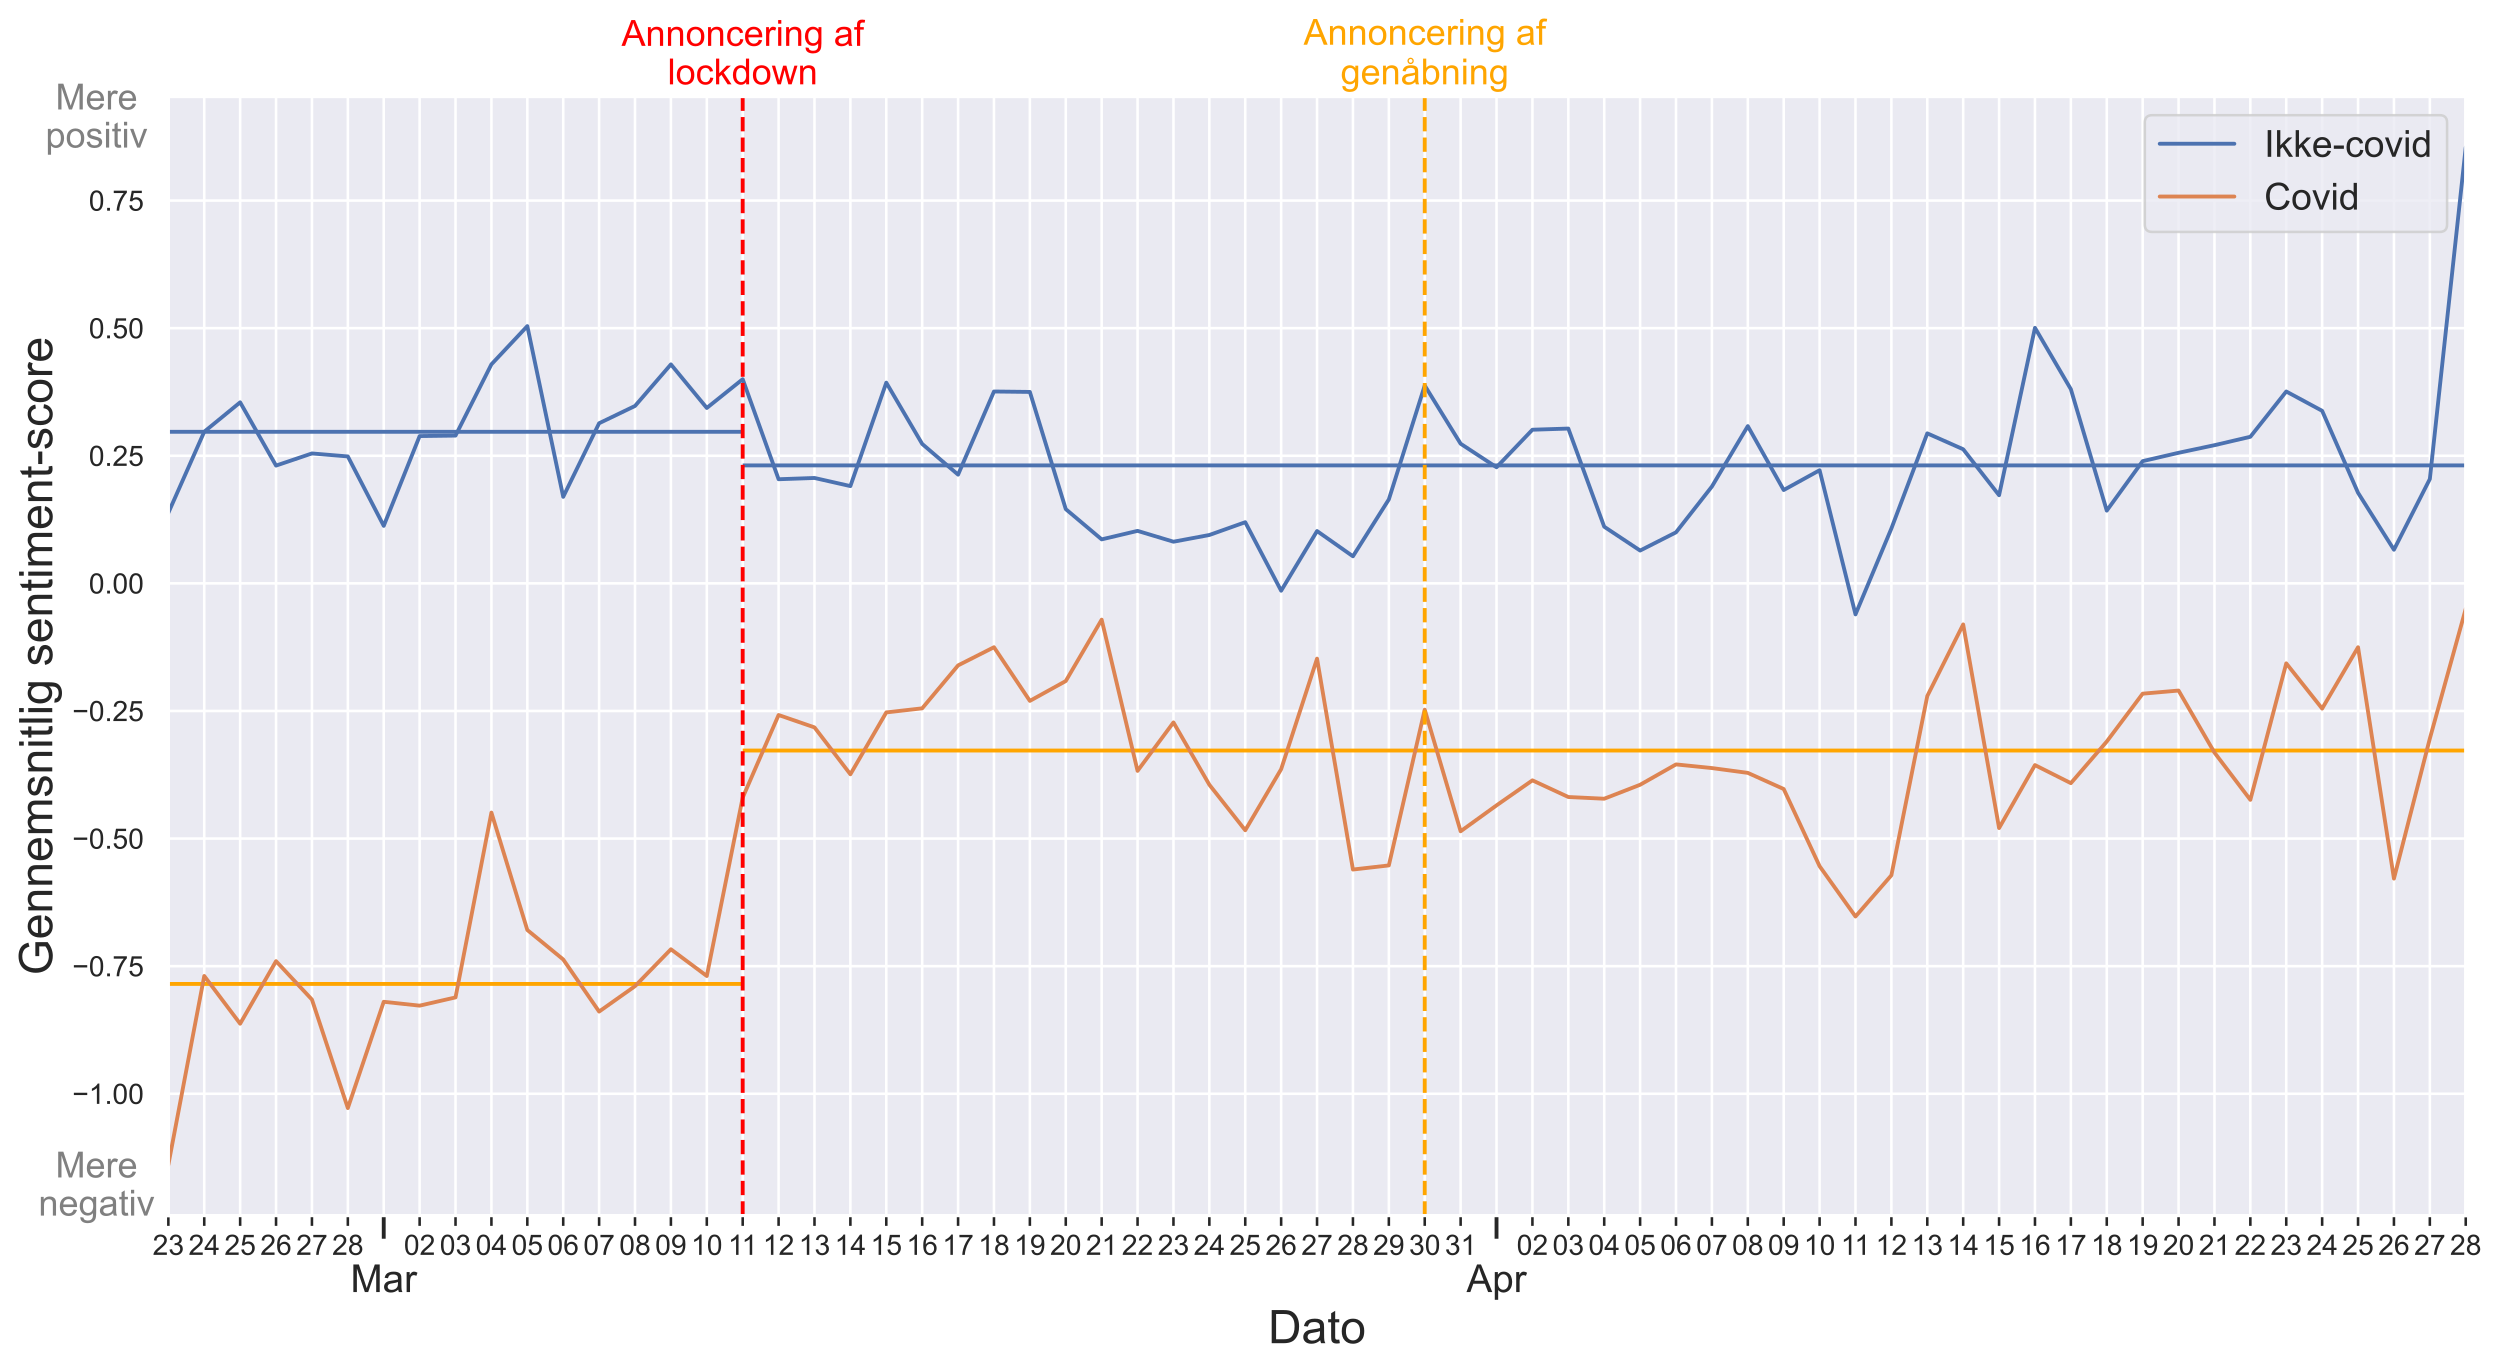 <?xml version="1.0" encoding="utf-8" standalone="no"?>
<!DOCTYPE svg PUBLIC "-//W3C//DTD SVG 1.1//EN"
  "http://www.w3.org/Graphics/SVG/1.1/DTD/svg11.dtd">
<!-- Created with matplotlib (https://matplotlib.org/) -->
<svg height="532.773pt" version="1.1" viewBox="0 0 971.541 532.773" width="971.541pt" xmlns="http://www.w3.org/2000/svg" xmlns:xlink="http://www.w3.org/1999/xlink">
 <defs>
  <style type="text/css">
*{stroke-linecap:butt;stroke-linejoin:round;}
  </style>
 </defs>
 <g id="figure_1">
  <g id="patch_1">
   <path d="M 0 532.773 
L 971.541 532.773 
L 971.541 0 
L 0 0 
z
" style="fill:#ffffff;"/>
  </g>
  <g id="axes_1">
   <g id="patch_2">
    <path d="M 65.424 472.393 
L 958.224 472.393 
L 958.224 37.513 
L 65.424 37.513 
z
" style="fill:#eaeaf2;"/>
   </g>
   <g id="matplotlib.axis_1">
    <g id="xtick_1">
     <g id="line2d_1">
      <path clip-path="url(#p189c5b6812)" d="M 149.124 472.393 
L 149.124 37.513 
" style="fill:none;stroke:#ffffff;stroke-linecap:round;"/>
     </g>
     <g id="line2d_2">
      <defs>
       <path d="M 0 0 
L 0 9 
" id="m187c325336" style="stroke:#262626;stroke-width:1.5;"/>
      </defs>
      <g>
       <use style="fill:#262626;stroke:#262626;stroke-width:1.5;" x="149.124" xlink:href="#m187c325336" y="472.393"/>
      </g>
     </g>
     <g id="text_1">
      <!-- Mar -->
      <defs>
       <path d="M 7.422 0 
L 7.422 71.578 
L 21.688 71.578 
L 38.625 20.906 
Q 40.969 13.812 42.047 10.297 
Q 43.266 14.203 45.844 21.781 
L 62.984 71.578 
L 75.734 71.578 
L 75.734 0 
L 66.609 0 
L 66.609 59.906 
L 45.797 0 
L 37.25 0 
L 16.547 60.938 
L 16.547 0 
z
" id="ArialMT-77"/>
       <path d="M 40.438 6.391 
Q 35.547 2.25 31.031 0.531 
Q 26.516 -1.172 21.344 -1.172 
Q 12.797 -1.172 8.203 3 
Q 3.609 7.172 3.609 13.672 
Q 3.609 17.484 5.344 20.625 
Q 7.078 23.781 9.891 25.688 
Q 12.703 27.594 16.219 28.562 
Q 18.797 29.25 24.031 29.891 
Q 34.672 31.156 39.703 32.906 
Q 39.75 34.719 39.75 35.203 
Q 39.75 40.578 37.25 42.781 
Q 33.891 45.75 27.25 45.75 
Q 21.047 45.75 18.094 43.578 
Q 15.141 41.406 13.719 35.891 
L 5.125 37.062 
Q 6.297 42.578 8.984 45.969 
Q 11.672 49.359 16.75 51.188 
Q 21.828 53.031 28.516 53.031 
Q 35.156 53.031 39.297 51.469 
Q 43.453 49.906 45.406 47.531 
Q 47.359 45.172 48.141 41.547 
Q 48.578 39.312 48.578 33.453 
L 48.578 21.734 
Q 48.578 9.469 49.141 6.219 
Q 49.703 2.984 51.375 0 
L 42.188 0 
Q 40.828 2.734 40.438 6.391 
z
M 39.703 26.031 
Q 34.906 24.078 25.344 22.703 
Q 19.922 21.922 17.672 20.938 
Q 15.438 19.969 14.203 18.094 
Q 12.984 16.219 12.984 13.922 
Q 12.984 10.406 15.641 8.062 
Q 18.312 5.719 23.438 5.719 
Q 28.516 5.719 32.469 7.938 
Q 36.422 10.156 38.281 14.016 
Q 39.703 17 39.703 22.797 
z
" id="ArialMT-97"/>
       <path d="M 6.5 0 
L 6.5 51.859 
L 14.406 51.859 
L 14.406 44 
Q 17.438 49.516 20 51.266 
Q 22.562 53.031 25.641 53.031 
Q 30.078 53.031 34.672 50.203 
L 31.641 42.047 
Q 28.422 43.953 25.203 43.953 
Q 22.312 43.953 20.016 42.219 
Q 17.719 40.484 16.75 37.406 
Q 15.281 32.719 15.281 27.156 
L 15.281 0 
z
" id="ArialMT-114"/>
      </defs>
      <g style="fill:#262626;" transform="translate(136.208 502.13)scale(0.15 -0.15)">
       <use xlink:href="#ArialMT-77"/>
       <use x="83.301" xlink:href="#ArialMT-97"/>
       <use x="138.916" xlink:href="#ArialMT-114"/>
      </g>
     </g>
    </g>
    <g id="xtick_2">
     <g id="line2d_3">
      <path clip-path="url(#p189c5b6812)" d="M 581.574 472.393 
L 581.574 37.513 
" style="fill:none;stroke:#ffffff;stroke-linecap:round;"/>
     </g>
     <g id="line2d_4">
      <g>
       <use style="fill:#262626;stroke:#262626;stroke-width:1.5;" x="581.574" xlink:href="#m187c325336" y="472.393"/>
      </g>
     </g>
     <g id="text_2">
      <!-- Apr -->
      <defs>
       <path d="M -0.141 0 
L 27.344 71.578 
L 37.547 71.578 
L 66.844 0 
L 56.062 0 
L 47.703 21.688 
L 17.781 21.688 
L 9.906 0 
z
M 20.516 29.391 
L 44.781 29.391 
L 37.312 49.219 
Q 33.891 58.25 32.234 64.062 
Q 30.859 57.172 28.375 50.391 
z
" id="ArialMT-65"/>
       <path d="M 6.594 -19.875 
L 6.594 51.859 
L 14.594 51.859 
L 14.594 45.125 
Q 17.438 49.078 21 51.047 
Q 24.562 53.031 29.641 53.031 
Q 36.281 53.031 41.359 49.609 
Q 46.438 46.188 49.016 39.953 
Q 51.609 33.734 51.609 26.312 
Q 51.609 18.359 48.75 11.984 
Q 45.906 5.609 40.453 2.219 
Q 35.016 -1.172 29 -1.172 
Q 24.609 -1.172 21.109 0.688 
Q 17.625 2.547 15.375 5.375 
L 15.375 -19.875 
z
M 14.547 25.641 
Q 14.547 15.625 18.594 10.844 
Q 22.656 6.062 28.422 6.062 
Q 34.281 6.062 38.453 11.016 
Q 42.625 15.969 42.625 26.375 
Q 42.625 36.281 38.547 41.203 
Q 34.469 46.141 28.812 46.141 
Q 23.188 46.141 18.859 40.891 
Q 14.547 35.641 14.547 25.641 
z
" id="ArialMT-112"/>
      </defs>
      <g style="fill:#262626;" transform="translate(569.903 502.13)scale(0.15 -0.15)">
       <use xlink:href="#ArialMT-65"/>
       <use x="66.699" xlink:href="#ArialMT-112"/>
       <use x="122.314" xlink:href="#ArialMT-114"/>
      </g>
     </g>
    </g>
    <g id="xtick_3">
     <g id="line2d_5">
      <path clip-path="url(#p189c5b6812)" d="M 65.424 472.393 
L 65.424 37.513 
" style="fill:none;stroke:#ffffff;stroke-linecap:round;"/>
     </g>
     <g id="line2d_6">
      <defs>
       <path d="M 0 0 
L 0 4 
" id="mb56cb4cd6f" style="stroke:#262626;"/>
      </defs>
      <g>
       <use style="fill:#262626;stroke:#262626;" x="65.424" xlink:href="#mb56cb4cd6f" y="472.393"/>
      </g>
     </g>
     <g id="text_3">
      <!-- 23 -->
      <defs>
       <path d="M 50.344 8.453 
L 50.344 0 
L 3.031 0 
Q 2.938 3.172 4.047 6.109 
Q 5.859 10.938 9.828 15.625 
Q 13.812 20.312 21.344 26.469 
Q 33.016 36.031 37.109 41.625 
Q 41.219 47.219 41.219 52.203 
Q 41.219 57.422 37.469 61 
Q 33.734 64.594 27.734 64.594 
Q 21.391 64.594 17.578 60.781 
Q 13.766 56.984 13.719 50.25 
L 4.688 51.172 
Q 5.609 61.281 11.656 66.578 
Q 17.719 71.875 27.938 71.875 
Q 38.234 71.875 44.234 66.156 
Q 50.25 60.453 50.25 52 
Q 50.25 47.703 48.484 43.547 
Q 46.734 39.406 42.656 34.812 
Q 38.578 30.219 29.109 22.219 
Q 21.188 15.578 18.938 13.203 
Q 16.703 10.844 15.234 8.453 
z
" id="ArialMT-50"/>
       <path d="M 4.203 18.891 
L 12.984 20.062 
Q 14.5 12.594 18.141 9.297 
Q 21.781 6 27 6 
Q 33.203 6 37.469 10.297 
Q 41.75 14.594 41.75 20.953 
Q 41.75 27 37.797 30.922 
Q 33.844 34.859 27.734 34.859 
Q 25.25 34.859 21.531 33.891 
L 22.516 41.609 
Q 23.391 41.5 23.922 41.5 
Q 29.547 41.5 34.031 44.422 
Q 38.531 47.359 38.531 53.469 
Q 38.531 58.297 35.25 61.469 
Q 31.984 64.656 26.812 64.656 
Q 21.688 64.656 18.266 61.422 
Q 14.844 58.203 13.875 51.766 
L 5.078 53.328 
Q 6.688 62.156 12.391 67.016 
Q 18.109 71.875 26.609 71.875 
Q 32.469 71.875 37.391 69.359 
Q 42.328 66.844 44.938 62.5 
Q 47.562 58.156 47.562 53.266 
Q 47.562 48.641 45.062 44.828 
Q 42.578 41.016 37.703 38.766 
Q 44.047 37.312 47.562 32.688 
Q 51.078 28.078 51.078 21.141 
Q 51.078 11.766 44.234 5.25 
Q 37.406 -1.266 26.953 -1.266 
Q 17.531 -1.266 11.297 4.344 
Q 5.078 9.969 4.203 18.891 
z
" id="ArialMT-51"/>
      </defs>
      <g style="fill:#262626;" transform="translate(59.307 487.667)scale(0.11 -0.11)">
       <use xlink:href="#ArialMT-50"/>
       <use x="55.615" xlink:href="#ArialMT-51"/>
      </g>
     </g>
    </g>
    <g id="xtick_4">
     <g id="line2d_7">
      <path clip-path="url(#p189c5b6812)" d="M 79.374 472.393 
L 79.374 37.513 
" style="fill:none;stroke:#ffffff;stroke-linecap:round;"/>
     </g>
     <g id="line2d_8">
      <g>
       <use style="fill:#262626;stroke:#262626;" x="79.374" xlink:href="#mb56cb4cd6f" y="472.393"/>
      </g>
     </g>
     <g id="text_4">
      <!-- 24 -->
      <defs>
       <path d="M 32.328 0 
L 32.328 17.141 
L 1.266 17.141 
L 1.266 25.203 
L 33.938 71.578 
L 41.109 71.578 
L 41.109 25.203 
L 50.781 25.203 
L 50.781 17.141 
L 41.109 17.141 
L 41.109 0 
z
M 32.328 25.203 
L 32.328 57.469 
L 9.906 25.203 
z
" id="ArialMT-52"/>
      </defs>
      <g style="fill:#262626;" transform="translate(73.257 487.667)scale(0.11 -0.11)">
       <use xlink:href="#ArialMT-50"/>
       <use x="55.615" xlink:href="#ArialMT-52"/>
      </g>
     </g>
    </g>
    <g id="xtick_5">
     <g id="line2d_9">
      <path clip-path="url(#p189c5b6812)" d="M 93.324 472.393 
L 93.324 37.513 
" style="fill:none;stroke:#ffffff;stroke-linecap:round;"/>
     </g>
     <g id="line2d_10">
      <g>
       <use style="fill:#262626;stroke:#262626;" x="93.324" xlink:href="#mb56cb4cd6f" y="472.393"/>
      </g>
     </g>
     <g id="text_5">
      <!-- 25 -->
      <defs>
       <path d="M 4.156 18.75 
L 13.375 19.531 
Q 14.406 12.797 18.141 9.391 
Q 21.875 6 27.156 6 
Q 33.5 6 37.891 10.781 
Q 42.281 15.578 42.281 23.484 
Q 42.281 31 38.062 35.344 
Q 33.844 39.703 27 39.703 
Q 22.75 39.703 19.328 37.766 
Q 15.922 35.844 13.969 32.766 
L 5.719 33.844 
L 12.641 70.609 
L 48.25 70.609 
L 48.25 62.203 
L 19.672 62.203 
L 15.828 42.969 
Q 22.266 47.469 29.344 47.469 
Q 38.719 47.469 45.156 40.969 
Q 51.609 34.469 51.609 24.266 
Q 51.609 14.547 45.953 7.469 
Q 39.062 -1.219 27.156 -1.219 
Q 17.391 -1.219 11.203 4.25 
Q 5.031 9.719 4.156 18.75 
z
" id="ArialMT-53"/>
      </defs>
      <g style="fill:#262626;" transform="translate(87.207 487.667)scale(0.11 -0.11)">
       <use xlink:href="#ArialMT-50"/>
       <use x="55.615" xlink:href="#ArialMT-53"/>
      </g>
     </g>
    </g>
    <g id="xtick_6">
     <g id="line2d_11">
      <path clip-path="url(#p189c5b6812)" d="M 107.274 472.393 
L 107.274 37.513 
" style="fill:none;stroke:#ffffff;stroke-linecap:round;"/>
     </g>
     <g id="line2d_12">
      <g>
       <use style="fill:#262626;stroke:#262626;" x="107.274" xlink:href="#mb56cb4cd6f" y="472.393"/>
      </g>
     </g>
     <g id="text_6">
      <!-- 26 -->
      <defs>
       <path d="M 49.75 54.047 
L 41.016 53.375 
Q 39.844 58.547 37.703 60.891 
Q 34.125 64.656 28.906 64.656 
Q 24.703 64.656 21.531 62.312 
Q 17.391 59.281 14.984 53.469 
Q 12.594 47.656 12.5 36.922 
Q 15.672 41.75 20.266 44.094 
Q 24.859 46.438 29.891 46.438 
Q 38.672 46.438 44.844 39.969 
Q 51.031 33.5 51.031 23.25 
Q 51.031 16.5 48.125 10.719 
Q 45.219 4.938 40.141 1.859 
Q 35.062 -1.219 28.609 -1.219 
Q 17.625 -1.219 10.688 6.859 
Q 3.766 14.938 3.766 33.5 
Q 3.766 54.25 11.422 63.672 
Q 18.109 71.875 29.438 71.875 
Q 37.891 71.875 43.281 67.141 
Q 48.688 62.406 49.75 54.047 
z
M 13.875 23.188 
Q 13.875 18.656 15.797 14.5 
Q 17.719 10.359 21.188 8.172 
Q 24.656 6 28.469 6 
Q 34.031 6 38.031 10.484 
Q 42.047 14.984 42.047 22.703 
Q 42.047 30.125 38.078 34.391 
Q 34.125 38.672 28.125 38.672 
Q 22.172 38.672 18.016 34.391 
Q 13.875 30.125 13.875 23.188 
z
" id="ArialMT-54"/>
      </defs>
      <g style="fill:#262626;" transform="translate(101.157 487.667)scale(0.11 -0.11)">
       <use xlink:href="#ArialMT-50"/>
       <use x="55.615" xlink:href="#ArialMT-54"/>
      </g>
     </g>
    </g>
    <g id="xtick_7">
     <g id="line2d_13">
      <path clip-path="url(#p189c5b6812)" d="M 121.224 472.393 
L 121.224 37.513 
" style="fill:none;stroke:#ffffff;stroke-linecap:round;"/>
     </g>
     <g id="line2d_14">
      <g>
       <use style="fill:#262626;stroke:#262626;" x="121.224" xlink:href="#mb56cb4cd6f" y="472.393"/>
      </g>
     </g>
     <g id="text_7">
      <!-- 27 -->
      <defs>
       <path d="M 4.734 62.203 
L 4.734 70.656 
L 51.078 70.656 
L 51.078 63.812 
Q 44.234 56.547 37.516 44.484 
Q 30.812 32.422 27.156 19.672 
Q 24.516 10.688 23.781 0 
L 14.75 0 
Q 14.891 8.453 18.062 20.406 
Q 21.234 32.375 27.172 43.484 
Q 33.109 54.594 39.797 62.203 
z
" id="ArialMT-55"/>
      </defs>
      <g style="fill:#262626;" transform="translate(115.107 487.667)scale(0.11 -0.11)">
       <use xlink:href="#ArialMT-50"/>
       <use x="55.615" xlink:href="#ArialMT-55"/>
      </g>
     </g>
    </g>
    <g id="xtick_8">
     <g id="line2d_15">
      <path clip-path="url(#p189c5b6812)" d="M 135.174 472.393 
L 135.174 37.513 
" style="fill:none;stroke:#ffffff;stroke-linecap:round;"/>
     </g>
     <g id="line2d_16">
      <g>
       <use style="fill:#262626;stroke:#262626;" x="135.174" xlink:href="#mb56cb4cd6f" y="472.393"/>
      </g>
     </g>
     <g id="text_8">
      <!-- 28 -->
      <defs>
       <path d="M 17.672 38.812 
Q 12.203 40.828 9.562 44.531 
Q 6.938 48.25 6.938 53.422 
Q 6.938 61.234 12.547 66.547 
Q 18.172 71.875 27.484 71.875 
Q 36.859 71.875 42.578 66.422 
Q 48.297 60.984 48.297 53.172 
Q 48.297 48.188 45.672 44.5 
Q 43.062 40.828 37.75 38.812 
Q 44.344 36.672 47.781 31.875 
Q 51.219 27.094 51.219 20.453 
Q 51.219 11.281 44.719 5.031 
Q 38.234 -1.219 27.641 -1.219 
Q 17.047 -1.219 10.547 5.047 
Q 4.047 11.328 4.047 20.703 
Q 4.047 27.688 7.594 32.391 
Q 11.141 37.109 17.672 38.812 
z
M 15.922 53.719 
Q 15.922 48.641 19.188 45.406 
Q 22.469 42.188 27.688 42.188 
Q 32.766 42.188 36.016 45.375 
Q 39.266 48.578 39.266 53.219 
Q 39.266 58.062 35.906 61.359 
Q 32.562 64.656 27.594 64.656 
Q 22.562 64.656 19.234 61.422 
Q 15.922 58.203 15.922 53.719 
z
M 13.094 20.656 
Q 13.094 16.891 14.875 13.375 
Q 16.656 9.859 20.172 7.922 
Q 23.688 6 27.734 6 
Q 34.031 6 38.125 10.047 
Q 42.234 14.109 42.234 20.359 
Q 42.234 26.703 38.016 30.859 
Q 33.797 35.016 27.438 35.016 
Q 21.234 35.016 17.156 30.906 
Q 13.094 26.812 13.094 20.656 
z
" id="ArialMT-56"/>
      </defs>
      <g style="fill:#262626;" transform="translate(129.057 487.667)scale(0.11 -0.11)">
       <use xlink:href="#ArialMT-50"/>
       <use x="55.615" xlink:href="#ArialMT-56"/>
      </g>
     </g>
    </g>
    <g id="xtick_9">
     <g id="line2d_17">
      <path clip-path="url(#p189c5b6812)" d="M 163.074 472.393 
L 163.074 37.513 
" style="fill:none;stroke:#ffffff;stroke-linecap:round;"/>
     </g>
     <g id="line2d_18">
      <g>
       <use style="fill:#262626;stroke:#262626;" x="163.074" xlink:href="#mb56cb4cd6f" y="472.393"/>
      </g>
     </g>
     <g id="text_9">
      <!-- 02 -->
      <defs>
       <path d="M 4.156 35.297 
Q 4.156 48 6.766 55.734 
Q 9.375 63.484 14.516 67.672 
Q 19.672 71.875 27.484 71.875 
Q 33.25 71.875 37.594 69.547 
Q 41.938 67.234 44.766 62.859 
Q 47.609 58.5 49.219 52.219 
Q 50.828 45.953 50.828 35.297 
Q 50.828 22.703 48.234 14.969 
Q 45.656 7.234 40.5 3 
Q 35.359 -1.219 27.484 -1.219 
Q 17.141 -1.219 11.234 6.203 
Q 4.156 15.141 4.156 35.297 
z
M 13.188 35.297 
Q 13.188 17.672 17.312 11.828 
Q 21.438 6 27.484 6 
Q 33.547 6 37.672 11.859 
Q 41.797 17.719 41.797 35.297 
Q 41.797 52.984 37.672 58.781 
Q 33.547 64.594 27.391 64.594 
Q 21.344 64.594 17.719 59.469 
Q 13.188 52.938 13.188 35.297 
z
" id="ArialMT-48"/>
      </defs>
      <g style="fill:#262626;" transform="translate(156.957 487.667)scale(0.11 -0.11)">
       <use xlink:href="#ArialMT-48"/>
       <use x="55.615" xlink:href="#ArialMT-50"/>
      </g>
     </g>
    </g>
    <g id="xtick_10">
     <g id="line2d_19">
      <path clip-path="url(#p189c5b6812)" d="M 177.024 472.393 
L 177.024 37.513 
" style="fill:none;stroke:#ffffff;stroke-linecap:round;"/>
     </g>
     <g id="line2d_20">
      <g>
       <use style="fill:#262626;stroke:#262626;" x="177.024" xlink:href="#mb56cb4cd6f" y="472.393"/>
      </g>
     </g>
     <g id="text_10">
      <!-- 03 -->
      <g style="fill:#262626;" transform="translate(170.907 487.667)scale(0.11 -0.11)">
       <use xlink:href="#ArialMT-48"/>
       <use x="55.615" xlink:href="#ArialMT-51"/>
      </g>
     </g>
    </g>
    <g id="xtick_11">
     <g id="line2d_21">
      <path clip-path="url(#p189c5b6812)" d="M 190.974 472.393 
L 190.974 37.513 
" style="fill:none;stroke:#ffffff;stroke-linecap:round;"/>
     </g>
     <g id="line2d_22">
      <g>
       <use style="fill:#262626;stroke:#262626;" x="190.974" xlink:href="#mb56cb4cd6f" y="472.393"/>
      </g>
     </g>
     <g id="text_11">
      <!-- 04 -->
      <g style="fill:#262626;" transform="translate(184.857 487.667)scale(0.11 -0.11)">
       <use xlink:href="#ArialMT-48"/>
       <use x="55.615" xlink:href="#ArialMT-52"/>
      </g>
     </g>
    </g>
    <g id="xtick_12">
     <g id="line2d_23">
      <path clip-path="url(#p189c5b6812)" d="M 204.924 472.393 
L 204.924 37.513 
" style="fill:none;stroke:#ffffff;stroke-linecap:round;"/>
     </g>
     <g id="line2d_24">
      <g>
       <use style="fill:#262626;stroke:#262626;" x="204.924" xlink:href="#mb56cb4cd6f" y="472.393"/>
      </g>
     </g>
     <g id="text_12">
      <!-- 05 -->
      <g style="fill:#262626;" transform="translate(198.807 487.667)scale(0.11 -0.11)">
       <use xlink:href="#ArialMT-48"/>
       <use x="55.615" xlink:href="#ArialMT-53"/>
      </g>
     </g>
    </g>
    <g id="xtick_13">
     <g id="line2d_25">
      <path clip-path="url(#p189c5b6812)" d="M 218.874 472.393 
L 218.874 37.513 
" style="fill:none;stroke:#ffffff;stroke-linecap:round;"/>
     </g>
     <g id="line2d_26">
      <g>
       <use style="fill:#262626;stroke:#262626;" x="218.874" xlink:href="#mb56cb4cd6f" y="472.393"/>
      </g>
     </g>
     <g id="text_13">
      <!-- 06 -->
      <g style="fill:#262626;" transform="translate(212.757 487.667)scale(0.11 -0.11)">
       <use xlink:href="#ArialMT-48"/>
       <use x="55.615" xlink:href="#ArialMT-54"/>
      </g>
     </g>
    </g>
    <g id="xtick_14">
     <g id="line2d_27">
      <path clip-path="url(#p189c5b6812)" d="M 232.824 472.393 
L 232.824 37.513 
" style="fill:none;stroke:#ffffff;stroke-linecap:round;"/>
     </g>
     <g id="line2d_28">
      <g>
       <use style="fill:#262626;stroke:#262626;" x="232.824" xlink:href="#mb56cb4cd6f" y="472.393"/>
      </g>
     </g>
     <g id="text_14">
      <!-- 07 -->
      <g style="fill:#262626;" transform="translate(226.707 487.667)scale(0.11 -0.11)">
       <use xlink:href="#ArialMT-48"/>
       <use x="55.615" xlink:href="#ArialMT-55"/>
      </g>
     </g>
    </g>
    <g id="xtick_15">
     <g id="line2d_29">
      <path clip-path="url(#p189c5b6812)" d="M 246.774 472.393 
L 246.774 37.513 
" style="fill:none;stroke:#ffffff;stroke-linecap:round;"/>
     </g>
     <g id="line2d_30">
      <g>
       <use style="fill:#262626;stroke:#262626;" x="246.774" xlink:href="#mb56cb4cd6f" y="472.393"/>
      </g>
     </g>
     <g id="text_15">
      <!-- 08 -->
      <g style="fill:#262626;" transform="translate(240.657 487.667)scale(0.11 -0.11)">
       <use xlink:href="#ArialMT-48"/>
       <use x="55.615" xlink:href="#ArialMT-56"/>
      </g>
     </g>
    </g>
    <g id="xtick_16">
     <g id="line2d_31">
      <path clip-path="url(#p189c5b6812)" d="M 260.724 472.393 
L 260.724 37.513 
" style="fill:none;stroke:#ffffff;stroke-linecap:round;"/>
     </g>
     <g id="line2d_32">
      <g>
       <use style="fill:#262626;stroke:#262626;" x="260.724" xlink:href="#mb56cb4cd6f" y="472.393"/>
      </g>
     </g>
     <g id="text_16">
      <!-- 09 -->
      <defs>
       <path d="M 5.469 16.547 
L 13.922 17.328 
Q 14.984 11.375 18.016 8.688 
Q 21.047 6 25.781 6 
Q 29.828 6 32.875 7.859 
Q 35.938 9.719 37.891 12.812 
Q 39.844 15.922 41.156 21.188 
Q 42.484 26.469 42.484 31.938 
Q 42.484 32.516 42.438 33.688 
Q 39.797 29.5 35.234 26.875 
Q 30.672 24.266 25.344 24.266 
Q 16.453 24.266 10.297 30.703 
Q 4.156 37.156 4.156 47.703 
Q 4.156 58.594 10.578 65.234 
Q 17 71.875 26.656 71.875 
Q 33.641 71.875 39.422 68.109 
Q 45.219 64.359 48.219 57.391 
Q 51.219 50.438 51.219 37.25 
Q 51.219 23.531 48.234 15.406 
Q 45.266 7.281 39.375 3.031 
Q 33.5 -1.219 25.594 -1.219 
Q 17.188 -1.219 11.859 3.438 
Q 6.547 8.109 5.469 16.547 
z
M 41.453 48.141 
Q 41.453 55.719 37.422 60.156 
Q 33.406 64.594 27.734 64.594 
Q 21.875 64.594 17.531 59.812 
Q 13.188 55.031 13.188 47.406 
Q 13.188 40.578 17.312 36.297 
Q 21.438 32.031 27.484 32.031 
Q 33.594 32.031 37.516 36.297 
Q 41.453 40.578 41.453 48.141 
z
" id="ArialMT-57"/>
      </defs>
      <g style="fill:#262626;" transform="translate(254.607 487.667)scale(0.11 -0.11)">
       <use xlink:href="#ArialMT-48"/>
       <use x="55.615" xlink:href="#ArialMT-57"/>
      </g>
     </g>
    </g>
    <g id="xtick_17">
     <g id="line2d_33">
      <path clip-path="url(#p189c5b6812)" d="M 274.674 472.393 
L 274.674 37.513 
" style="fill:none;stroke:#ffffff;stroke-linecap:round;"/>
     </g>
     <g id="line2d_34">
      <g>
       <use style="fill:#262626;stroke:#262626;" x="274.674" xlink:href="#mb56cb4cd6f" y="472.393"/>
      </g>
     </g>
     <g id="text_17">
      <!-- 10 -->
      <defs>
       <path d="M 37.25 0 
L 28.469 0 
L 28.469 56 
Q 25.297 52.984 20.141 49.953 
Q 14.984 46.922 10.891 45.406 
L 10.891 53.906 
Q 18.266 57.375 23.781 62.297 
Q 29.297 67.234 31.594 71.875 
L 37.25 71.875 
z
" id="ArialMT-49"/>
      </defs>
      <g style="fill:#262626;" transform="translate(268.557 487.667)scale(0.11 -0.11)">
       <use xlink:href="#ArialMT-49"/>
       <use x="55.615" xlink:href="#ArialMT-48"/>
      </g>
     </g>
    </g>
    <g id="xtick_18">
     <g id="line2d_35">
      <path clip-path="url(#p189c5b6812)" d="M 288.624 472.393 
L 288.624 37.513 
" style="fill:none;stroke:#ffffff;stroke-linecap:round;"/>
     </g>
     <g id="line2d_36">
      <g>
       <use style="fill:#262626;stroke:#262626;" x="288.624" xlink:href="#mb56cb4cd6f" y="472.393"/>
      </g>
     </g>
     <g id="text_18">
      <!-- 11 -->
      <g style="fill:#262626;" transform="translate(282.912 487.667)scale(0.11 -0.11)">
       <use xlink:href="#ArialMT-49"/>
       <use x="48.24" xlink:href="#ArialMT-49"/>
      </g>
     </g>
    </g>
    <g id="xtick_19">
     <g id="line2d_37">
      <path clip-path="url(#p189c5b6812)" d="M 302.574 472.393 
L 302.574 37.513 
" style="fill:none;stroke:#ffffff;stroke-linecap:round;"/>
     </g>
     <g id="line2d_38">
      <g>
       <use style="fill:#262626;stroke:#262626;" x="302.574" xlink:href="#mb56cb4cd6f" y="472.393"/>
      </g>
     </g>
     <g id="text_19">
      <!-- 12 -->
      <g style="fill:#262626;" transform="translate(296.457 487.667)scale(0.11 -0.11)">
       <use xlink:href="#ArialMT-49"/>
       <use x="55.615" xlink:href="#ArialMT-50"/>
      </g>
     </g>
    </g>
    <g id="xtick_20">
     <g id="line2d_39">
      <path clip-path="url(#p189c5b6812)" d="M 316.524 472.393 
L 316.524 37.513 
" style="fill:none;stroke:#ffffff;stroke-linecap:round;"/>
     </g>
     <g id="line2d_40">
      <g>
       <use style="fill:#262626;stroke:#262626;" x="316.524" xlink:href="#mb56cb4cd6f" y="472.393"/>
      </g>
     </g>
     <g id="text_20">
      <!-- 13 -->
      <g style="fill:#262626;" transform="translate(310.407 487.667)scale(0.11 -0.11)">
       <use xlink:href="#ArialMT-49"/>
       <use x="55.615" xlink:href="#ArialMT-51"/>
      </g>
     </g>
    </g>
    <g id="xtick_21">
     <g id="line2d_41">
      <path clip-path="url(#p189c5b6812)" d="M 330.474 472.393 
L 330.474 37.513 
" style="fill:none;stroke:#ffffff;stroke-linecap:round;"/>
     </g>
     <g id="line2d_42">
      <g>
       <use style="fill:#262626;stroke:#262626;" x="330.474" xlink:href="#mb56cb4cd6f" y="472.393"/>
      </g>
     </g>
     <g id="text_21">
      <!-- 14 -->
      <g style="fill:#262626;" transform="translate(324.357 487.667)scale(0.11 -0.11)">
       <use xlink:href="#ArialMT-49"/>
       <use x="55.615" xlink:href="#ArialMT-52"/>
      </g>
     </g>
    </g>
    <g id="xtick_22">
     <g id="line2d_43">
      <path clip-path="url(#p189c5b6812)" d="M 344.424 472.393 
L 344.424 37.513 
" style="fill:none;stroke:#ffffff;stroke-linecap:round;"/>
     </g>
     <g id="line2d_44">
      <g>
       <use style="fill:#262626;stroke:#262626;" x="344.424" xlink:href="#mb56cb4cd6f" y="472.393"/>
      </g>
     </g>
     <g id="text_22">
      <!-- 15 -->
      <g style="fill:#262626;" transform="translate(338.307 487.667)scale(0.11 -0.11)">
       <use xlink:href="#ArialMT-49"/>
       <use x="55.615" xlink:href="#ArialMT-53"/>
      </g>
     </g>
    </g>
    <g id="xtick_23">
     <g id="line2d_45">
      <path clip-path="url(#p189c5b6812)" d="M 358.374 472.393 
L 358.374 37.513 
" style="fill:none;stroke:#ffffff;stroke-linecap:round;"/>
     </g>
     <g id="line2d_46">
      <g>
       <use style="fill:#262626;stroke:#262626;" x="358.374" xlink:href="#mb56cb4cd6f" y="472.393"/>
      </g>
     </g>
     <g id="text_23">
      <!-- 16 -->
      <g style="fill:#262626;" transform="translate(352.257 487.667)scale(0.11 -0.11)">
       <use xlink:href="#ArialMT-49"/>
       <use x="55.615" xlink:href="#ArialMT-54"/>
      </g>
     </g>
    </g>
    <g id="xtick_24">
     <g id="line2d_47">
      <path clip-path="url(#p189c5b6812)" d="M 372.324 472.393 
L 372.324 37.513 
" style="fill:none;stroke:#ffffff;stroke-linecap:round;"/>
     </g>
     <g id="line2d_48">
      <g>
       <use style="fill:#262626;stroke:#262626;" x="372.324" xlink:href="#mb56cb4cd6f" y="472.393"/>
      </g>
     </g>
     <g id="text_24">
      <!-- 17 -->
      <g style="fill:#262626;" transform="translate(366.207 487.667)scale(0.11 -0.11)">
       <use xlink:href="#ArialMT-49"/>
       <use x="55.615" xlink:href="#ArialMT-55"/>
      </g>
     </g>
    </g>
    <g id="xtick_25">
     <g id="line2d_49">
      <path clip-path="url(#p189c5b6812)" d="M 386.274 472.393 
L 386.274 37.513 
" style="fill:none;stroke:#ffffff;stroke-linecap:round;"/>
     </g>
     <g id="line2d_50">
      <g>
       <use style="fill:#262626;stroke:#262626;" x="386.274" xlink:href="#mb56cb4cd6f" y="472.393"/>
      </g>
     </g>
     <g id="text_25">
      <!-- 18 -->
      <g style="fill:#262626;" transform="translate(380.157 487.667)scale(0.11 -0.11)">
       <use xlink:href="#ArialMT-49"/>
       <use x="55.615" xlink:href="#ArialMT-56"/>
      </g>
     </g>
    </g>
    <g id="xtick_26">
     <g id="line2d_51">
      <path clip-path="url(#p189c5b6812)" d="M 400.224 472.393 
L 400.224 37.513 
" style="fill:none;stroke:#ffffff;stroke-linecap:round;"/>
     </g>
     <g id="line2d_52">
      <g>
       <use style="fill:#262626;stroke:#262626;" x="400.224" xlink:href="#mb56cb4cd6f" y="472.393"/>
      </g>
     </g>
     <g id="text_26">
      <!-- 19 -->
      <g style="fill:#262626;" transform="translate(394.107 487.667)scale(0.11 -0.11)">
       <use xlink:href="#ArialMT-49"/>
       <use x="55.615" xlink:href="#ArialMT-57"/>
      </g>
     </g>
    </g>
    <g id="xtick_27">
     <g id="line2d_53">
      <path clip-path="url(#p189c5b6812)" d="M 414.174 472.393 
L 414.174 37.513 
" style="fill:none;stroke:#ffffff;stroke-linecap:round;"/>
     </g>
     <g id="line2d_54">
      <g>
       <use style="fill:#262626;stroke:#262626;" x="414.174" xlink:href="#mb56cb4cd6f" y="472.393"/>
      </g>
     </g>
     <g id="text_27">
      <!-- 20 -->
      <g style="fill:#262626;" transform="translate(408.057 487.667)scale(0.11 -0.11)">
       <use xlink:href="#ArialMT-50"/>
       <use x="55.615" xlink:href="#ArialMT-48"/>
      </g>
     </g>
    </g>
    <g id="xtick_28">
     <g id="line2d_55">
      <path clip-path="url(#p189c5b6812)" d="M 428.124 472.393 
L 428.124 37.513 
" style="fill:none;stroke:#ffffff;stroke-linecap:round;"/>
     </g>
     <g id="line2d_56">
      <g>
       <use style="fill:#262626;stroke:#262626;" x="428.124" xlink:href="#mb56cb4cd6f" y="472.393"/>
      </g>
     </g>
     <g id="text_28">
      <!-- 21 -->
      <g style="fill:#262626;" transform="translate(422.007 487.667)scale(0.11 -0.11)">
       <use xlink:href="#ArialMT-50"/>
       <use x="55.615" xlink:href="#ArialMT-49"/>
      </g>
     </g>
    </g>
    <g id="xtick_29">
     <g id="line2d_57">
      <path clip-path="url(#p189c5b6812)" d="M 442.074 472.393 
L 442.074 37.513 
" style="fill:none;stroke:#ffffff;stroke-linecap:round;"/>
     </g>
     <g id="line2d_58">
      <g>
       <use style="fill:#262626;stroke:#262626;" x="442.074" xlink:href="#mb56cb4cd6f" y="472.393"/>
      </g>
     </g>
     <g id="text_29">
      <!-- 22 -->
      <g style="fill:#262626;" transform="translate(435.957 487.667)scale(0.11 -0.11)">
       <use xlink:href="#ArialMT-50"/>
       <use x="55.615" xlink:href="#ArialMT-50"/>
      </g>
     </g>
    </g>
    <g id="xtick_30">
     <g id="line2d_59">
      <path clip-path="url(#p189c5b6812)" d="M 456.024 472.393 
L 456.024 37.513 
" style="fill:none;stroke:#ffffff;stroke-linecap:round;"/>
     </g>
     <g id="line2d_60">
      <g>
       <use style="fill:#262626;stroke:#262626;" x="456.024" xlink:href="#mb56cb4cd6f" y="472.393"/>
      </g>
     </g>
     <g id="text_30">
      <!-- 23 -->
      <g style="fill:#262626;" transform="translate(449.907 487.667)scale(0.11 -0.11)">
       <use xlink:href="#ArialMT-50"/>
       <use x="55.615" xlink:href="#ArialMT-51"/>
      </g>
     </g>
    </g>
    <g id="xtick_31">
     <g id="line2d_61">
      <path clip-path="url(#p189c5b6812)" d="M 469.974 472.393 
L 469.974 37.513 
" style="fill:none;stroke:#ffffff;stroke-linecap:round;"/>
     </g>
     <g id="line2d_62">
      <g>
       <use style="fill:#262626;stroke:#262626;" x="469.974" xlink:href="#mb56cb4cd6f" y="472.393"/>
      </g>
     </g>
     <g id="text_31">
      <!-- 24 -->
      <g style="fill:#262626;" transform="translate(463.857 487.667)scale(0.11 -0.11)">
       <use xlink:href="#ArialMT-50"/>
       <use x="55.615" xlink:href="#ArialMT-52"/>
      </g>
     </g>
    </g>
    <g id="xtick_32">
     <g id="line2d_63">
      <path clip-path="url(#p189c5b6812)" d="M 483.924 472.393 
L 483.924 37.513 
" style="fill:none;stroke:#ffffff;stroke-linecap:round;"/>
     </g>
     <g id="line2d_64">
      <g>
       <use style="fill:#262626;stroke:#262626;" x="483.924" xlink:href="#mb56cb4cd6f" y="472.393"/>
      </g>
     </g>
     <g id="text_32">
      <!-- 25 -->
      <g style="fill:#262626;" transform="translate(477.807 487.667)scale(0.11 -0.11)">
       <use xlink:href="#ArialMT-50"/>
       <use x="55.615" xlink:href="#ArialMT-53"/>
      </g>
     </g>
    </g>
    <g id="xtick_33">
     <g id="line2d_65">
      <path clip-path="url(#p189c5b6812)" d="M 497.874 472.393 
L 497.874 37.513 
" style="fill:none;stroke:#ffffff;stroke-linecap:round;"/>
     </g>
     <g id="line2d_66">
      <g>
       <use style="fill:#262626;stroke:#262626;" x="497.874" xlink:href="#mb56cb4cd6f" y="472.393"/>
      </g>
     </g>
     <g id="text_33">
      <!-- 26 -->
      <g style="fill:#262626;" transform="translate(491.757 487.667)scale(0.11 -0.11)">
       <use xlink:href="#ArialMT-50"/>
       <use x="55.615" xlink:href="#ArialMT-54"/>
      </g>
     </g>
    </g>
    <g id="xtick_34">
     <g id="line2d_67">
      <path clip-path="url(#p189c5b6812)" d="M 511.824 472.393 
L 511.824 37.513 
" style="fill:none;stroke:#ffffff;stroke-linecap:round;"/>
     </g>
     <g id="line2d_68">
      <g>
       <use style="fill:#262626;stroke:#262626;" x="511.824" xlink:href="#mb56cb4cd6f" y="472.393"/>
      </g>
     </g>
     <g id="text_34">
      <!-- 27 -->
      <g style="fill:#262626;" transform="translate(505.707 487.667)scale(0.11 -0.11)">
       <use xlink:href="#ArialMT-50"/>
       <use x="55.615" xlink:href="#ArialMT-55"/>
      </g>
     </g>
    </g>
    <g id="xtick_35">
     <g id="line2d_69">
      <path clip-path="url(#p189c5b6812)" d="M 525.774 472.393 
L 525.774 37.513 
" style="fill:none;stroke:#ffffff;stroke-linecap:round;"/>
     </g>
     <g id="line2d_70">
      <g>
       <use style="fill:#262626;stroke:#262626;" x="525.774" xlink:href="#mb56cb4cd6f" y="472.393"/>
      </g>
     </g>
     <g id="text_35">
      <!-- 28 -->
      <g style="fill:#262626;" transform="translate(519.657 487.667)scale(0.11 -0.11)">
       <use xlink:href="#ArialMT-50"/>
       <use x="55.615" xlink:href="#ArialMT-56"/>
      </g>
     </g>
    </g>
    <g id="xtick_36">
     <g id="line2d_71">
      <path clip-path="url(#p189c5b6812)" d="M 539.724 472.393 
L 539.724 37.513 
" style="fill:none;stroke:#ffffff;stroke-linecap:round;"/>
     </g>
     <g id="line2d_72">
      <g>
       <use style="fill:#262626;stroke:#262626;" x="539.724" xlink:href="#mb56cb4cd6f" y="472.393"/>
      </g>
     </g>
     <g id="text_36">
      <!-- 29 -->
      <g style="fill:#262626;" transform="translate(533.607 487.667)scale(0.11 -0.11)">
       <use xlink:href="#ArialMT-50"/>
       <use x="55.615" xlink:href="#ArialMT-57"/>
      </g>
     </g>
    </g>
    <g id="xtick_37">
     <g id="line2d_73">
      <path clip-path="url(#p189c5b6812)" d="M 553.674 472.393 
L 553.674 37.513 
" style="fill:none;stroke:#ffffff;stroke-linecap:round;"/>
     </g>
     <g id="line2d_74">
      <g>
       <use style="fill:#262626;stroke:#262626;" x="553.674" xlink:href="#mb56cb4cd6f" y="472.393"/>
      </g>
     </g>
     <g id="text_37">
      <!-- 30 -->
      <g style="fill:#262626;" transform="translate(547.557 487.667)scale(0.11 -0.11)">
       <use xlink:href="#ArialMT-51"/>
       <use x="55.615" xlink:href="#ArialMT-48"/>
      </g>
     </g>
    </g>
    <g id="xtick_38">
     <g id="line2d_75">
      <path clip-path="url(#p189c5b6812)" d="M 567.624 472.393 
L 567.624 37.513 
" style="fill:none;stroke:#ffffff;stroke-linecap:round;"/>
     </g>
     <g id="line2d_76">
      <g>
       <use style="fill:#262626;stroke:#262626;" x="567.624" xlink:href="#mb56cb4cd6f" y="472.393"/>
      </g>
     </g>
     <g id="text_38">
      <!-- 31 -->
      <g style="fill:#262626;" transform="translate(561.507 487.667)scale(0.11 -0.11)">
       <use xlink:href="#ArialMT-51"/>
       <use x="55.615" xlink:href="#ArialMT-49"/>
      </g>
     </g>
    </g>
    <g id="xtick_39">
     <g id="line2d_77">
      <path clip-path="url(#p189c5b6812)" d="M 595.524 472.393 
L 595.524 37.513 
" style="fill:none;stroke:#ffffff;stroke-linecap:round;"/>
     </g>
     <g id="line2d_78">
      <g>
       <use style="fill:#262626;stroke:#262626;" x="595.524" xlink:href="#mb56cb4cd6f" y="472.393"/>
      </g>
     </g>
     <g id="text_39">
      <!-- 02 -->
      <g style="fill:#262626;" transform="translate(589.407 487.667)scale(0.11 -0.11)">
       <use xlink:href="#ArialMT-48"/>
       <use x="55.615" xlink:href="#ArialMT-50"/>
      </g>
     </g>
    </g>
    <g id="xtick_40">
     <g id="line2d_79">
      <path clip-path="url(#p189c5b6812)" d="M 609.474 472.393 
L 609.474 37.513 
" style="fill:none;stroke:#ffffff;stroke-linecap:round;"/>
     </g>
     <g id="line2d_80">
      <g>
       <use style="fill:#262626;stroke:#262626;" x="609.474" xlink:href="#mb56cb4cd6f" y="472.393"/>
      </g>
     </g>
     <g id="text_40">
      <!-- 03 -->
      <g style="fill:#262626;" transform="translate(603.357 487.667)scale(0.11 -0.11)">
       <use xlink:href="#ArialMT-48"/>
       <use x="55.615" xlink:href="#ArialMT-51"/>
      </g>
     </g>
    </g>
    <g id="xtick_41">
     <g id="line2d_81">
      <path clip-path="url(#p189c5b6812)" d="M 623.424 472.393 
L 623.424 37.513 
" style="fill:none;stroke:#ffffff;stroke-linecap:round;"/>
     </g>
     <g id="line2d_82">
      <g>
       <use style="fill:#262626;stroke:#262626;" x="623.424" xlink:href="#mb56cb4cd6f" y="472.393"/>
      </g>
     </g>
     <g id="text_41">
      <!-- 04 -->
      <g style="fill:#262626;" transform="translate(617.307 487.667)scale(0.11 -0.11)">
       <use xlink:href="#ArialMT-48"/>
       <use x="55.615" xlink:href="#ArialMT-52"/>
      </g>
     </g>
    </g>
    <g id="xtick_42">
     <g id="line2d_83">
      <path clip-path="url(#p189c5b6812)" d="M 637.374 472.393 
L 637.374 37.513 
" style="fill:none;stroke:#ffffff;stroke-linecap:round;"/>
     </g>
     <g id="line2d_84">
      <g>
       <use style="fill:#262626;stroke:#262626;" x="637.374" xlink:href="#mb56cb4cd6f" y="472.393"/>
      </g>
     </g>
     <g id="text_42">
      <!-- 05 -->
      <g style="fill:#262626;" transform="translate(631.257 487.667)scale(0.11 -0.11)">
       <use xlink:href="#ArialMT-48"/>
       <use x="55.615" xlink:href="#ArialMT-53"/>
      </g>
     </g>
    </g>
    <g id="xtick_43">
     <g id="line2d_85">
      <path clip-path="url(#p189c5b6812)" d="M 651.324 472.393 
L 651.324 37.513 
" style="fill:none;stroke:#ffffff;stroke-linecap:round;"/>
     </g>
     <g id="line2d_86">
      <g>
       <use style="fill:#262626;stroke:#262626;" x="651.324" xlink:href="#mb56cb4cd6f" y="472.393"/>
      </g>
     </g>
     <g id="text_43">
      <!-- 06 -->
      <g style="fill:#262626;" transform="translate(645.207 487.667)scale(0.11 -0.11)">
       <use xlink:href="#ArialMT-48"/>
       <use x="55.615" xlink:href="#ArialMT-54"/>
      </g>
     </g>
    </g>
    <g id="xtick_44">
     <g id="line2d_87">
      <path clip-path="url(#p189c5b6812)" d="M 665.274 472.393 
L 665.274 37.513 
" style="fill:none;stroke:#ffffff;stroke-linecap:round;"/>
     </g>
     <g id="line2d_88">
      <g>
       <use style="fill:#262626;stroke:#262626;" x="665.274" xlink:href="#mb56cb4cd6f" y="472.393"/>
      </g>
     </g>
     <g id="text_44">
      <!-- 07 -->
      <g style="fill:#262626;" transform="translate(659.157 487.667)scale(0.11 -0.11)">
       <use xlink:href="#ArialMT-48"/>
       <use x="55.615" xlink:href="#ArialMT-55"/>
      </g>
     </g>
    </g>
    <g id="xtick_45">
     <g id="line2d_89">
      <path clip-path="url(#p189c5b6812)" d="M 679.224 472.393 
L 679.224 37.513 
" style="fill:none;stroke:#ffffff;stroke-linecap:round;"/>
     </g>
     <g id="line2d_90">
      <g>
       <use style="fill:#262626;stroke:#262626;" x="679.224" xlink:href="#mb56cb4cd6f" y="472.393"/>
      </g>
     </g>
     <g id="text_45">
      <!-- 08 -->
      <g style="fill:#262626;" transform="translate(673.107 487.667)scale(0.11 -0.11)">
       <use xlink:href="#ArialMT-48"/>
       <use x="55.615" xlink:href="#ArialMT-56"/>
      </g>
     </g>
    </g>
    <g id="xtick_46">
     <g id="line2d_91">
      <path clip-path="url(#p189c5b6812)" d="M 693.174 472.393 
L 693.174 37.513 
" style="fill:none;stroke:#ffffff;stroke-linecap:round;"/>
     </g>
     <g id="line2d_92">
      <g>
       <use style="fill:#262626;stroke:#262626;" x="693.174" xlink:href="#mb56cb4cd6f" y="472.393"/>
      </g>
     </g>
     <g id="text_46">
      <!-- 09 -->
      <g style="fill:#262626;" transform="translate(687.057 487.667)scale(0.11 -0.11)">
       <use xlink:href="#ArialMT-48"/>
       <use x="55.615" xlink:href="#ArialMT-57"/>
      </g>
     </g>
    </g>
    <g id="xtick_47">
     <g id="line2d_93">
      <path clip-path="url(#p189c5b6812)" d="M 707.124 472.393 
L 707.124 37.513 
" style="fill:none;stroke:#ffffff;stroke-linecap:round;"/>
     </g>
     <g id="line2d_94">
      <g>
       <use style="fill:#262626;stroke:#262626;" x="707.124" xlink:href="#mb56cb4cd6f" y="472.393"/>
      </g>
     </g>
     <g id="text_47">
      <!-- 10 -->
      <g style="fill:#262626;" transform="translate(701.007 487.667)scale(0.11 -0.11)">
       <use xlink:href="#ArialMT-49"/>
       <use x="55.615" xlink:href="#ArialMT-48"/>
      </g>
     </g>
    </g>
    <g id="xtick_48">
     <g id="line2d_95">
      <path clip-path="url(#p189c5b6812)" d="M 721.074 472.393 
L 721.074 37.513 
" style="fill:none;stroke:#ffffff;stroke-linecap:round;"/>
     </g>
     <g id="line2d_96">
      <g>
       <use style="fill:#262626;stroke:#262626;" x="721.074" xlink:href="#mb56cb4cd6f" y="472.393"/>
      </g>
     </g>
     <g id="text_48">
      <!-- 11 -->
      <g style="fill:#262626;" transform="translate(715.362 487.667)scale(0.11 -0.11)">
       <use xlink:href="#ArialMT-49"/>
       <use x="48.24" xlink:href="#ArialMT-49"/>
      </g>
     </g>
    </g>
    <g id="xtick_49">
     <g id="line2d_97">
      <path clip-path="url(#p189c5b6812)" d="M 735.024 472.393 
L 735.024 37.513 
" style="fill:none;stroke:#ffffff;stroke-linecap:round;"/>
     </g>
     <g id="line2d_98">
      <g>
       <use style="fill:#262626;stroke:#262626;" x="735.024" xlink:href="#mb56cb4cd6f" y="472.393"/>
      </g>
     </g>
     <g id="text_49">
      <!-- 12 -->
      <g style="fill:#262626;" transform="translate(728.907 487.667)scale(0.11 -0.11)">
       <use xlink:href="#ArialMT-49"/>
       <use x="55.615" xlink:href="#ArialMT-50"/>
      </g>
     </g>
    </g>
    <g id="xtick_50">
     <g id="line2d_99">
      <path clip-path="url(#p189c5b6812)" d="M 748.974 472.393 
L 748.974 37.513 
" style="fill:none;stroke:#ffffff;stroke-linecap:round;"/>
     </g>
     <g id="line2d_100">
      <g>
       <use style="fill:#262626;stroke:#262626;" x="748.974" xlink:href="#mb56cb4cd6f" y="472.393"/>
      </g>
     </g>
     <g id="text_50">
      <!-- 13 -->
      <g style="fill:#262626;" transform="translate(742.857 487.667)scale(0.11 -0.11)">
       <use xlink:href="#ArialMT-49"/>
       <use x="55.615" xlink:href="#ArialMT-51"/>
      </g>
     </g>
    </g>
    <g id="xtick_51">
     <g id="line2d_101">
      <path clip-path="url(#p189c5b6812)" d="M 762.924 472.393 
L 762.924 37.513 
" style="fill:none;stroke:#ffffff;stroke-linecap:round;"/>
     </g>
     <g id="line2d_102">
      <g>
       <use style="fill:#262626;stroke:#262626;" x="762.924" xlink:href="#mb56cb4cd6f" y="472.393"/>
      </g>
     </g>
     <g id="text_51">
      <!-- 14 -->
      <g style="fill:#262626;" transform="translate(756.807 487.667)scale(0.11 -0.11)">
       <use xlink:href="#ArialMT-49"/>
       <use x="55.615" xlink:href="#ArialMT-52"/>
      </g>
     </g>
    </g>
    <g id="xtick_52">
     <g id="line2d_103">
      <path clip-path="url(#p189c5b6812)" d="M 776.874 472.393 
L 776.874 37.513 
" style="fill:none;stroke:#ffffff;stroke-linecap:round;"/>
     </g>
     <g id="line2d_104">
      <g>
       <use style="fill:#262626;stroke:#262626;" x="776.874" xlink:href="#mb56cb4cd6f" y="472.393"/>
      </g>
     </g>
     <g id="text_52">
      <!-- 15 -->
      <g style="fill:#262626;" transform="translate(770.757 487.667)scale(0.11 -0.11)">
       <use xlink:href="#ArialMT-49"/>
       <use x="55.615" xlink:href="#ArialMT-53"/>
      </g>
     </g>
    </g>
    <g id="xtick_53">
     <g id="line2d_105">
      <path clip-path="url(#p189c5b6812)" d="M 790.824 472.393 
L 790.824 37.513 
" style="fill:none;stroke:#ffffff;stroke-linecap:round;"/>
     </g>
     <g id="line2d_106">
      <g>
       <use style="fill:#262626;stroke:#262626;" x="790.824" xlink:href="#mb56cb4cd6f" y="472.393"/>
      </g>
     </g>
     <g id="text_53">
      <!-- 16 -->
      <g style="fill:#262626;" transform="translate(784.707 487.667)scale(0.11 -0.11)">
       <use xlink:href="#ArialMT-49"/>
       <use x="55.615" xlink:href="#ArialMT-54"/>
      </g>
     </g>
    </g>
    <g id="xtick_54">
     <g id="line2d_107">
      <path clip-path="url(#p189c5b6812)" d="M 804.774 472.393 
L 804.774 37.513 
" style="fill:none;stroke:#ffffff;stroke-linecap:round;"/>
     </g>
     <g id="line2d_108">
      <g>
       <use style="fill:#262626;stroke:#262626;" x="804.774" xlink:href="#mb56cb4cd6f" y="472.393"/>
      </g>
     </g>
     <g id="text_54">
      <!-- 17 -->
      <g style="fill:#262626;" transform="translate(798.657 487.667)scale(0.11 -0.11)">
       <use xlink:href="#ArialMT-49"/>
       <use x="55.615" xlink:href="#ArialMT-55"/>
      </g>
     </g>
    </g>
    <g id="xtick_55">
     <g id="line2d_109">
      <path clip-path="url(#p189c5b6812)" d="M 818.724 472.393 
L 818.724 37.513 
" style="fill:none;stroke:#ffffff;stroke-linecap:round;"/>
     </g>
     <g id="line2d_110">
      <g>
       <use style="fill:#262626;stroke:#262626;" x="818.724" xlink:href="#mb56cb4cd6f" y="472.393"/>
      </g>
     </g>
     <g id="text_55">
      <!-- 18 -->
      <g style="fill:#262626;" transform="translate(812.607 487.667)scale(0.11 -0.11)">
       <use xlink:href="#ArialMT-49"/>
       <use x="55.615" xlink:href="#ArialMT-56"/>
      </g>
     </g>
    </g>
    <g id="xtick_56">
     <g id="line2d_111">
      <path clip-path="url(#p189c5b6812)" d="M 832.674 472.393 
L 832.674 37.513 
" style="fill:none;stroke:#ffffff;stroke-linecap:round;"/>
     </g>
     <g id="line2d_112">
      <g>
       <use style="fill:#262626;stroke:#262626;" x="832.674" xlink:href="#mb56cb4cd6f" y="472.393"/>
      </g>
     </g>
     <g id="text_56">
      <!-- 19 -->
      <g style="fill:#262626;" transform="translate(826.557 487.667)scale(0.11 -0.11)">
       <use xlink:href="#ArialMT-49"/>
       <use x="55.615" xlink:href="#ArialMT-57"/>
      </g>
     </g>
    </g>
    <g id="xtick_57">
     <g id="line2d_113">
      <path clip-path="url(#p189c5b6812)" d="M 846.624 472.393 
L 846.624 37.513 
" style="fill:none;stroke:#ffffff;stroke-linecap:round;"/>
     </g>
     <g id="line2d_114">
      <g>
       <use style="fill:#262626;stroke:#262626;" x="846.624" xlink:href="#mb56cb4cd6f" y="472.393"/>
      </g>
     </g>
     <g id="text_57">
      <!-- 20 -->
      <g style="fill:#262626;" transform="translate(840.507 487.667)scale(0.11 -0.11)">
       <use xlink:href="#ArialMT-50"/>
       <use x="55.615" xlink:href="#ArialMT-48"/>
      </g>
     </g>
    </g>
    <g id="xtick_58">
     <g id="line2d_115">
      <path clip-path="url(#p189c5b6812)" d="M 860.574 472.393 
L 860.574 37.513 
" style="fill:none;stroke:#ffffff;stroke-linecap:round;"/>
     </g>
     <g id="line2d_116">
      <g>
       <use style="fill:#262626;stroke:#262626;" x="860.574" xlink:href="#mb56cb4cd6f" y="472.393"/>
      </g>
     </g>
     <g id="text_58">
      <!-- 21 -->
      <g style="fill:#262626;" transform="translate(854.457 487.667)scale(0.11 -0.11)">
       <use xlink:href="#ArialMT-50"/>
       <use x="55.615" xlink:href="#ArialMT-49"/>
      </g>
     </g>
    </g>
    <g id="xtick_59">
     <g id="line2d_117">
      <path clip-path="url(#p189c5b6812)" d="M 874.524 472.393 
L 874.524 37.513 
" style="fill:none;stroke:#ffffff;stroke-linecap:round;"/>
     </g>
     <g id="line2d_118">
      <g>
       <use style="fill:#262626;stroke:#262626;" x="874.524" xlink:href="#mb56cb4cd6f" y="472.393"/>
      </g>
     </g>
     <g id="text_59">
      <!-- 22 -->
      <g style="fill:#262626;" transform="translate(868.407 487.667)scale(0.11 -0.11)">
       <use xlink:href="#ArialMT-50"/>
       <use x="55.615" xlink:href="#ArialMT-50"/>
      </g>
     </g>
    </g>
    <g id="xtick_60">
     <g id="line2d_119">
      <path clip-path="url(#p189c5b6812)" d="M 888.474 472.393 
L 888.474 37.513 
" style="fill:none;stroke:#ffffff;stroke-linecap:round;"/>
     </g>
     <g id="line2d_120">
      <g>
       <use style="fill:#262626;stroke:#262626;" x="888.474" xlink:href="#mb56cb4cd6f" y="472.393"/>
      </g>
     </g>
     <g id="text_60">
      <!-- 23 -->
      <g style="fill:#262626;" transform="translate(882.357 487.667)scale(0.11 -0.11)">
       <use xlink:href="#ArialMT-50"/>
       <use x="55.615" xlink:href="#ArialMT-51"/>
      </g>
     </g>
    </g>
    <g id="xtick_61">
     <g id="line2d_121">
      <path clip-path="url(#p189c5b6812)" d="M 902.424 472.393 
L 902.424 37.513 
" style="fill:none;stroke:#ffffff;stroke-linecap:round;"/>
     </g>
     <g id="line2d_122">
      <g>
       <use style="fill:#262626;stroke:#262626;" x="902.424" xlink:href="#mb56cb4cd6f" y="472.393"/>
      </g>
     </g>
     <g id="text_61">
      <!-- 24 -->
      <g style="fill:#262626;" transform="translate(896.307 487.667)scale(0.11 -0.11)">
       <use xlink:href="#ArialMT-50"/>
       <use x="55.615" xlink:href="#ArialMT-52"/>
      </g>
     </g>
    </g>
    <g id="xtick_62">
     <g id="line2d_123">
      <path clip-path="url(#p189c5b6812)" d="M 916.374 472.393 
L 916.374 37.513 
" style="fill:none;stroke:#ffffff;stroke-linecap:round;"/>
     </g>
     <g id="line2d_124">
      <g>
       <use style="fill:#262626;stroke:#262626;" x="916.374" xlink:href="#mb56cb4cd6f" y="472.393"/>
      </g>
     </g>
     <g id="text_62">
      <!-- 25 -->
      <g style="fill:#262626;" transform="translate(910.257 487.667)scale(0.11 -0.11)">
       <use xlink:href="#ArialMT-50"/>
       <use x="55.615" xlink:href="#ArialMT-53"/>
      </g>
     </g>
    </g>
    <g id="xtick_63">
     <g id="line2d_125">
      <path clip-path="url(#p189c5b6812)" d="M 930.324 472.393 
L 930.324 37.513 
" style="fill:none;stroke:#ffffff;stroke-linecap:round;"/>
     </g>
     <g id="line2d_126">
      <g>
       <use style="fill:#262626;stroke:#262626;" x="930.324" xlink:href="#mb56cb4cd6f" y="472.393"/>
      </g>
     </g>
     <g id="text_63">
      <!-- 26 -->
      <g style="fill:#262626;" transform="translate(924.207 487.667)scale(0.11 -0.11)">
       <use xlink:href="#ArialMT-50"/>
       <use x="55.615" xlink:href="#ArialMT-54"/>
      </g>
     </g>
    </g>
    <g id="xtick_64">
     <g id="line2d_127">
      <path clip-path="url(#p189c5b6812)" d="M 944.274 472.393 
L 944.274 37.513 
" style="fill:none;stroke:#ffffff;stroke-linecap:round;"/>
     </g>
     <g id="line2d_128">
      <g>
       <use style="fill:#262626;stroke:#262626;" x="944.274" xlink:href="#mb56cb4cd6f" y="472.393"/>
      </g>
     </g>
     <g id="text_64">
      <!-- 27 -->
      <g style="fill:#262626;" transform="translate(938.157 487.667)scale(0.11 -0.11)">
       <use xlink:href="#ArialMT-50"/>
       <use x="55.615" xlink:href="#ArialMT-55"/>
      </g>
     </g>
    </g>
    <g id="xtick_65">
     <g id="line2d_129">
      <path clip-path="url(#p189c5b6812)" d="M 958.224 472.393 
L 958.224 37.513 
" style="fill:none;stroke:#ffffff;stroke-linecap:round;"/>
     </g>
     <g id="line2d_130">
      <g>
       <use style="fill:#262626;stroke:#262626;" x="958.224" xlink:href="#mb56cb4cd6f" y="472.393"/>
      </g>
     </g>
     <g id="text_65">
      <!-- 28 -->
      <g style="fill:#262626;" transform="translate(952.107 487.667)scale(0.11 -0.11)">
       <use xlink:href="#ArialMT-50"/>
       <use x="55.615" xlink:href="#ArialMT-56"/>
      </g>
     </g>
    </g>
    <g id="text_66">
     <!-- Dato -->
     <defs>
      <path d="M 7.719 0 
L 7.719 71.578 
L 32.375 71.578 
Q 40.719 71.578 45.125 70.562 
Q 51.266 69.141 55.609 65.438 
Q 61.281 60.641 64.078 53.188 
Q 66.891 45.75 66.891 36.188 
Q 66.891 28.031 64.984 21.734 
Q 63.094 15.438 60.109 11.297 
Q 57.125 7.172 53.578 4.797 
Q 50.047 2.438 45.047 1.219 
Q 40.047 0 33.547 0 
z
M 17.188 8.453 
L 32.469 8.453 
Q 39.547 8.453 43.578 9.766 
Q 47.609 11.078 50 13.484 
Q 53.375 16.844 55.25 22.531 
Q 57.125 28.219 57.125 36.328 
Q 57.125 47.562 53.438 53.594 
Q 49.75 59.625 44.484 61.672 
Q 40.672 63.141 32.234 63.141 
L 17.188 63.141 
z
" id="ArialMT-68"/>
      <path d="M 25.781 7.859 
L 27.047 0.094 
Q 23.344 -0.688 20.406 -0.688 
Q 15.625 -0.688 12.984 0.828 
Q 10.359 2.344 9.281 4.812 
Q 8.203 7.281 8.203 15.188 
L 8.203 45.016 
L 1.766 45.016 
L 1.766 51.859 
L 8.203 51.859 
L 8.203 64.703 
L 16.938 69.969 
L 16.938 51.859 
L 25.781 51.859 
L 25.781 45.016 
L 16.938 45.016 
L 16.938 14.703 
Q 16.938 10.938 17.406 9.859 
Q 17.875 8.797 18.922 8.156 
Q 19.969 7.516 21.922 7.516 
Q 23.391 7.516 25.781 7.859 
z
" id="ArialMT-116"/>
      <path d="M 3.328 25.922 
Q 3.328 40.328 11.328 47.266 
Q 18.016 53.031 27.641 53.031 
Q 38.328 53.031 45.109 46.016 
Q 51.906 39.016 51.906 26.656 
Q 51.906 16.656 48.906 10.906 
Q 45.906 5.172 40.156 2 
Q 34.422 -1.172 27.641 -1.172 
Q 16.75 -1.172 10.031 5.812 
Q 3.328 12.797 3.328 25.922 
z
M 12.359 25.922 
Q 12.359 15.969 16.703 11.016 
Q 21.047 6.062 27.641 6.062 
Q 34.188 6.062 38.531 11.031 
Q 42.875 16.016 42.875 26.219 
Q 42.875 35.844 38.5 40.797 
Q 34.125 45.75 27.641 45.75 
Q 21.047 45.75 16.703 40.812 
Q 12.359 35.891 12.359 25.922 
z
" id="ArialMT-111"/>
     </defs>
     <g style="fill:#262626;" transform="translate(492.814 521.995)scale(0.18 -0.18)">
      <use xlink:href="#ArialMT-68"/>
      <use x="72.217" xlink:href="#ArialMT-97"/>
      <use x="127.832" xlink:href="#ArialMT-116"/>
      <use x="155.615" xlink:href="#ArialMT-111"/>
     </g>
    </g>
   </g>
   <g id="matplotlib.axis_2">
    <g id="ytick_1">
     <g id="line2d_131">
      <path clip-path="url(#p189c5b6812)" d="M 65.424 425.056 
L 958.224 425.056 
" style="fill:none;stroke:#ffffff;stroke-linecap:round;"/>
     </g>
     <g id="text_67">
      <!-- −1.00 -->
      <defs>
       <path d="M 52.828 31.203 
L 5.562 31.203 
L 5.562 39.406 
L 52.828 39.406 
z
" id="ArialMT-8722"/>
       <path d="M 9.078 0 
L 9.078 10.016 
L 19.094 10.016 
L 19.094 0 
z
" id="ArialMT-46"/>
      </defs>
      <g style="fill:#262626;" transform="translate(28.092 428.993)scale(0.11 -0.11)">
       <use xlink:href="#ArialMT-8722"/>
       <use x="58.398" xlink:href="#ArialMT-49"/>
       <use x="114.014" xlink:href="#ArialMT-46"/>
       <use x="141.797" xlink:href="#ArialMT-48"/>
       <use x="197.412" xlink:href="#ArialMT-48"/>
      </g>
     </g>
    </g>
    <g id="ytick_2">
     <g id="line2d_132">
      <path clip-path="url(#p189c5b6812)" d="M 65.424 375.468 
L 958.224 375.468 
" style="fill:none;stroke:#ffffff;stroke-linecap:round;"/>
     </g>
     <g id="text_68">
      <!-- −0.75 -->
      <g style="fill:#262626;" transform="translate(28.092 379.405)scale(0.11 -0.11)">
       <use xlink:href="#ArialMT-8722"/>
       <use x="58.398" xlink:href="#ArialMT-48"/>
       <use x="114.014" xlink:href="#ArialMT-46"/>
       <use x="141.797" xlink:href="#ArialMT-55"/>
       <use x="197.412" xlink:href="#ArialMT-53"/>
      </g>
     </g>
    </g>
    <g id="ytick_3">
     <g id="line2d_133">
      <path clip-path="url(#p189c5b6812)" d="M 65.424 325.88 
L 958.224 325.88 
" style="fill:none;stroke:#ffffff;stroke-linecap:round;"/>
     </g>
     <g id="text_69">
      <!-- −0.50 -->
      <g style="fill:#262626;" transform="translate(28.092 329.817)scale(0.11 -0.11)">
       <use xlink:href="#ArialMT-8722"/>
       <use x="58.398" xlink:href="#ArialMT-48"/>
       <use x="114.014" xlink:href="#ArialMT-46"/>
       <use x="141.797" xlink:href="#ArialMT-53"/>
       <use x="197.412" xlink:href="#ArialMT-48"/>
      </g>
     </g>
    </g>
    <g id="ytick_4">
     <g id="line2d_134">
      <path clip-path="url(#p189c5b6812)" d="M 65.424 276.293 
L 958.224 276.293 
" style="fill:none;stroke:#ffffff;stroke-linecap:round;"/>
     </g>
     <g id="text_70">
      <!-- −0.25 -->
      <g style="fill:#262626;" transform="translate(28.092 280.229)scale(0.11 -0.11)">
       <use xlink:href="#ArialMT-8722"/>
       <use x="58.398" xlink:href="#ArialMT-48"/>
       <use x="114.014" xlink:href="#ArialMT-46"/>
       <use x="141.797" xlink:href="#ArialMT-50"/>
       <use x="197.412" xlink:href="#ArialMT-53"/>
      </g>
     </g>
    </g>
    <g id="ytick_5">
     <g id="line2d_135">
      <path clip-path="url(#p189c5b6812)" d="M 65.424 226.705 
L 958.224 226.705 
" style="fill:none;stroke:#ffffff;stroke-linecap:round;"/>
     </g>
     <g id="text_71">
      <!-- 0.00 -->
      <g style="fill:#262626;" transform="translate(34.517 230.642)scale(0.11 -0.11)">
       <use xlink:href="#ArialMT-48"/>
       <use x="55.615" xlink:href="#ArialMT-46"/>
       <use x="83.398" xlink:href="#ArialMT-48"/>
       <use x="139.014" xlink:href="#ArialMT-48"/>
      </g>
     </g>
    </g>
    <g id="ytick_6">
     <g id="line2d_136">
      <path clip-path="url(#p189c5b6812)" d="M 65.424 177.117 
L 958.224 177.117 
" style="fill:none;stroke:#ffffff;stroke-linecap:round;"/>
     </g>
     <g id="text_72">
      <!-- 0.25 -->
      <g style="fill:#262626;" transform="translate(34.517 181.054)scale(0.11 -0.11)">
       <use xlink:href="#ArialMT-48"/>
       <use x="55.615" xlink:href="#ArialMT-46"/>
       <use x="83.398" xlink:href="#ArialMT-50"/>
       <use x="139.014" xlink:href="#ArialMT-53"/>
      </g>
     </g>
    </g>
    <g id="ytick_7">
     <g id="line2d_137">
      <path clip-path="url(#p189c5b6812)" d="M 65.424 127.53 
L 958.224 127.53 
" style="fill:none;stroke:#ffffff;stroke-linecap:round;"/>
     </g>
     <g id="text_73">
      <!-- 0.50 -->
      <g style="fill:#262626;" transform="translate(34.517 131.466)scale(0.11 -0.11)">
       <use xlink:href="#ArialMT-48"/>
       <use x="55.615" xlink:href="#ArialMT-46"/>
       <use x="83.398" xlink:href="#ArialMT-53"/>
       <use x="139.014" xlink:href="#ArialMT-48"/>
      </g>
     </g>
    </g>
    <g id="ytick_8">
     <g id="line2d_138">
      <path clip-path="url(#p189c5b6812)" d="M 65.424 77.942 
L 958.224 77.942 
" style="fill:none;stroke:#ffffff;stroke-linecap:round;"/>
     </g>
     <g id="text_74">
      <!-- 0.75 -->
      <g style="fill:#262626;" transform="translate(34.517 81.879)scale(0.11 -0.11)">
       <use xlink:href="#ArialMT-48"/>
       <use x="55.615" xlink:href="#ArialMT-46"/>
       <use x="83.398" xlink:href="#ArialMT-55"/>
       <use x="139.014" xlink:href="#ArialMT-53"/>
      </g>
     </g>
    </g>
    <g id="text_75">
     <!-- Gennemsnitlig sentiment-score -->
     <defs>
      <path d="M 41.219 28.078 
L 41.219 36.469 
L 71.531 36.531 
L 71.531 9.969 
Q 64.547 4.391 57.125 1.578 
Q 49.703 -1.219 41.891 -1.219 
Q 31.344 -1.219 22.719 3.297 
Q 14.109 7.812 9.719 16.359 
Q 5.328 24.906 5.328 35.453 
Q 5.328 45.906 9.688 54.953 
Q 14.062 64.016 22.266 68.406 
Q 30.469 72.797 41.156 72.797 
Q 48.922 72.797 55.188 70.281 
Q 61.469 67.781 65.031 63.281 
Q 68.609 58.797 70.453 51.562 
L 61.922 49.219 
Q 60.297 54.688 57.906 57.812 
Q 55.516 60.938 51.062 62.812 
Q 46.625 64.703 41.219 64.703 
Q 34.719 64.703 29.984 62.719 
Q 25.25 60.75 22.344 57.516 
Q 19.438 54.297 17.828 50.438 
Q 15.094 43.797 15.094 36.031 
Q 15.094 26.469 18.391 20.016 
Q 21.688 13.578 27.984 10.453 
Q 34.281 7.328 41.359 7.328 
Q 47.516 7.328 53.375 9.688 
Q 59.234 12.062 62.25 14.75 
L 62.25 28.078 
z
" id="ArialMT-71"/>
      <path d="M 42.094 16.703 
L 51.172 15.578 
Q 49.031 7.625 43.219 3.219 
Q 37.406 -1.172 28.375 -1.172 
Q 17 -1.172 10.328 5.828 
Q 3.656 12.844 3.656 25.484 
Q 3.656 38.578 10.391 45.797 
Q 17.141 53.031 27.875 53.031 
Q 38.281 53.031 44.875 45.953 
Q 51.469 38.875 51.469 26.031 
Q 51.469 25.25 51.422 23.688 
L 12.75 23.688 
Q 13.234 15.141 17.578 10.594 
Q 21.922 6.062 28.422 6.062 
Q 33.25 6.062 36.672 8.594 
Q 40.094 11.141 42.094 16.703 
z
M 13.234 30.906 
L 42.188 30.906 
Q 41.609 37.453 38.875 40.719 
Q 34.672 45.797 27.984 45.797 
Q 21.922 45.797 17.797 41.75 
Q 13.672 37.703 13.234 30.906 
z
" id="ArialMT-101"/>
      <path d="M 6.594 0 
L 6.594 51.859 
L 14.5 51.859 
L 14.5 44.484 
Q 20.219 53.031 31 53.031 
Q 35.688 53.031 39.625 51.344 
Q 43.562 49.656 45.516 46.922 
Q 47.469 44.188 48.25 40.438 
Q 48.734 37.984 48.734 31.891 
L 48.734 0 
L 39.938 0 
L 39.938 31.547 
Q 39.938 36.922 38.906 39.578 
Q 37.891 42.234 35.281 43.812 
Q 32.672 45.406 29.156 45.406 
Q 23.531 45.406 19.453 41.844 
Q 15.375 38.281 15.375 28.328 
L 15.375 0 
z
" id="ArialMT-110"/>
      <path d="M 6.594 0 
L 6.594 51.859 
L 14.453 51.859 
L 14.453 44.578 
Q 16.891 48.391 20.938 50.703 
Q 25 53.031 30.172 53.031 
Q 35.938 53.031 39.625 50.641 
Q 43.312 48.25 44.828 43.953 
Q 50.984 53.031 60.844 53.031 
Q 68.562 53.031 72.703 48.75 
Q 76.859 44.484 76.859 35.594 
L 76.859 0 
L 68.109 0 
L 68.109 32.672 
Q 68.109 37.938 67.25 40.25 
Q 66.406 42.578 64.156 43.984 
Q 61.922 45.406 58.891 45.406 
Q 53.422 45.406 49.797 41.766 
Q 46.188 38.141 46.188 30.125 
L 46.188 0 
L 37.406 0 
L 37.406 33.688 
Q 37.406 39.547 35.25 42.469 
Q 33.109 45.406 28.219 45.406 
Q 24.516 45.406 21.359 43.453 
Q 18.219 41.5 16.797 37.734 
Q 15.375 33.984 15.375 26.906 
L 15.375 0 
z
" id="ArialMT-109"/>
      <path d="M 3.078 15.484 
L 11.766 16.844 
Q 12.5 11.625 15.844 8.844 
Q 19.188 6.062 25.203 6.062 
Q 31.25 6.062 34.172 8.516 
Q 37.109 10.984 37.109 14.312 
Q 37.109 17.281 34.516 19 
Q 32.719 20.172 25.531 21.969 
Q 15.875 24.422 12.141 26.203 
Q 8.406 27.984 6.469 31.125 
Q 4.547 34.281 4.547 38.094 
Q 4.547 41.547 6.125 44.5 
Q 7.719 47.469 10.453 49.422 
Q 12.5 50.922 16.031 51.969 
Q 19.578 53.031 23.641 53.031 
Q 29.734 53.031 34.344 51.266 
Q 38.969 49.516 41.156 46.5 
Q 43.359 43.5 44.188 38.484 
L 35.594 37.312 
Q 35.016 41.312 32.203 43.547 
Q 29.391 45.797 24.266 45.797 
Q 18.219 45.797 15.625 43.797 
Q 13.031 41.797 13.031 39.109 
Q 13.031 37.406 14.109 36.031 
Q 15.188 34.625 17.484 33.688 
Q 18.797 33.203 25.25 31.453 
Q 34.578 28.953 38.25 27.359 
Q 41.938 25.781 44.031 22.75 
Q 46.141 19.734 46.141 15.234 
Q 46.141 10.844 43.578 6.953 
Q 41.016 3.078 36.172 0.953 
Q 31.344 -1.172 25.25 -1.172 
Q 15.141 -1.172 9.844 3.031 
Q 4.547 7.234 3.078 15.484 
z
" id="ArialMT-115"/>
      <path d="M 6.641 61.469 
L 6.641 71.578 
L 15.438 71.578 
L 15.438 61.469 
z
M 6.641 0 
L 6.641 51.859 
L 15.438 51.859 
L 15.438 0 
z
" id="ArialMT-105"/>
      <path d="M 6.391 0 
L 6.391 71.578 
L 15.188 71.578 
L 15.188 0 
z
" id="ArialMT-108"/>
      <path d="M 4.984 -4.297 
L 13.531 -5.562 
Q 14.062 -9.516 16.5 -11.328 
Q 19.781 -13.766 25.438 -13.766 
Q 31.547 -13.766 34.859 -11.328 
Q 38.188 -8.891 39.359 -4.5 
Q 40.047 -1.812 39.984 6.781 
Q 34.234 0 25.641 0 
Q 14.938 0 9.078 7.719 
Q 3.219 15.438 3.219 26.219 
Q 3.219 33.641 5.906 39.906 
Q 8.594 46.188 13.688 49.609 
Q 18.797 53.031 25.688 53.031 
Q 34.859 53.031 40.828 45.609 
L 40.828 51.859 
L 48.922 51.859 
L 48.922 7.031 
Q 48.922 -5.078 46.453 -10.125 
Q 44 -15.188 38.641 -18.109 
Q 33.297 -21.047 25.484 -21.047 
Q 16.219 -21.047 10.5 -16.875 
Q 4.781 -12.703 4.984 -4.297 
z
M 12.25 26.859 
Q 12.25 16.656 16.297 11.969 
Q 20.359 7.281 26.469 7.281 
Q 32.516 7.281 36.609 11.938 
Q 40.719 16.609 40.719 26.562 
Q 40.719 36.078 36.5 40.906 
Q 32.281 45.75 26.312 45.75 
Q 20.453 45.75 16.344 40.984 
Q 12.25 36.234 12.25 26.859 
z
" id="ArialMT-103"/>
      <path id="ArialMT-32"/>
      <path d="M 3.172 21.484 
L 3.172 30.328 
L 30.172 30.328 
L 30.172 21.484 
z
" id="ArialMT-45"/>
      <path d="M 40.438 19 
L 49.078 17.875 
Q 47.656 8.938 41.812 3.875 
Q 35.984 -1.172 27.484 -1.172 
Q 16.844 -1.172 10.375 5.781 
Q 3.906 12.75 3.906 25.734 
Q 3.906 34.125 6.688 40.422 
Q 9.469 46.734 15.156 49.875 
Q 20.844 53.031 27.547 53.031 
Q 35.984 53.031 41.359 48.75 
Q 46.734 44.484 48.25 36.625 
L 39.703 35.297 
Q 38.484 40.531 35.375 43.156 
Q 32.281 45.797 27.875 45.797 
Q 21.234 45.797 17.078 41.031 
Q 12.938 36.281 12.938 25.984 
Q 12.938 15.531 16.938 10.797 
Q 20.953 6.062 27.391 6.062 
Q 32.562 6.062 36.031 9.234 
Q 39.5 12.406 40.438 19 
z
" id="ArialMT-99"/>
     </defs>
     <g style="fill:#262626;" transform="translate(20.303 378.998)rotate(-90)scale(0.18 -0.18)">
      <use xlink:href="#ArialMT-71"/>
      <use x="77.783" xlink:href="#ArialMT-101"/>
      <use x="133.398" xlink:href="#ArialMT-110"/>
      <use x="189.014" xlink:href="#ArialMT-110"/>
      <use x="244.629" xlink:href="#ArialMT-101"/>
      <use x="300.244" xlink:href="#ArialMT-109"/>
      <use x="383.545" xlink:href="#ArialMT-115"/>
      <use x="433.545" xlink:href="#ArialMT-110"/>
      <use x="489.16" xlink:href="#ArialMT-105"/>
      <use x="511.377" xlink:href="#ArialMT-116"/>
      <use x="539.16" xlink:href="#ArialMT-108"/>
      <use x="561.377" xlink:href="#ArialMT-105"/>
      <use x="583.594" xlink:href="#ArialMT-103"/>
      <use x="639.209" xlink:href="#ArialMT-32"/>
      <use x="666.992" xlink:href="#ArialMT-115"/>
      <use x="716.992" xlink:href="#ArialMT-101"/>
      <use x="772.607" xlink:href="#ArialMT-110"/>
      <use x="828.223" xlink:href="#ArialMT-116"/>
      <use x="856.006" xlink:href="#ArialMT-105"/>
      <use x="878.223" xlink:href="#ArialMT-109"/>
      <use x="961.523" xlink:href="#ArialMT-101"/>
      <use x="1017.139" xlink:href="#ArialMT-110"/>
      <use x="1072.754" xlink:href="#ArialMT-116"/>
      <use x="1100.537" xlink:href="#ArialMT-45"/>
      <use x="1133.838" xlink:href="#ArialMT-115"/>
      <use x="1183.838" xlink:href="#ArialMT-99"/>
      <use x="1233.838" xlink:href="#ArialMT-111"/>
      <use x="1289.453" xlink:href="#ArialMT-114"/>
      <use x="1322.754" xlink:href="#ArialMT-101"/>
     </g>
    </g>
   </g>
   <g id="LineCollection_1">
    <path clip-path="url(#p189c5b6812)" d="M 65.424 167.795 
L 288.624 167.795 
" style="fill:none;stroke:#4c72b0;stroke-width:1.5;"/>
   </g>
   <g id="LineCollection_2">
    <path clip-path="url(#p189c5b6812)" d="M 288.624 180.851 
L 958.224 180.851 
" style="fill:none;stroke:#4c72b0;stroke-width:1.5;"/>
   </g>
   <g id="LineCollection_3">
    <path clip-path="url(#p189c5b6812)" d="M 65.424 382.375 
L 288.624 382.375 
" style="fill:none;stroke:#ffa500;stroke-width:1.5;"/>
   </g>
   <g id="LineCollection_4">
    <path clip-path="url(#p189c5b6812)" d="M 288.624 291.68 
L 958.224 291.68 
" style="fill:none;stroke:#ffa500;stroke-width:1.5;"/>
   </g>
   <g id="line2d_139">
    <path clip-path="url(#p189c5b6812)" d="M 65.424 199.292 
L 79.374 167.778 
L 93.324 156.351 
L 107.274 180.938 
L 121.224 176.216 
L 135.174 177.377 
L 149.124 204.354 
L 163.074 169.467 
L 177.024 169.278 
L 190.974 141.578 
L 204.924 126.733 
L 218.874 193.076 
L 232.824 164.481 
L 246.774 157.763 
L 260.724 141.608 
L 274.674 158.54 
L 288.624 147.365 
L 302.574 186.24 
L 316.524 185.747 
L 330.474 188.905 
L 344.424 148.708 
L 358.374 172.518 
L 372.324 184.456 
L 386.274 152.142 
L 400.224 152.314 
L 414.174 197.854 
L 428.124 209.61 
L 442.074 206.306 
L 456.024 210.516 
L 469.974 207.908 
L 483.924 202.939 
L 497.874 229.564 
L 511.824 206.37 
L 525.774 216.188 
L 539.724 194.074 
L 553.674 149.819 
L 567.624 172.442 
L 581.574 181.582 
L 595.524 166.997 
L 609.474 166.55 
L 623.424 204.692 
L 637.374 213.955 
L 651.324 206.876 
L 665.274 189.072 
L 679.224 165.597 
L 693.174 190.434 
L 707.124 182.744 
L 721.074 238.757 
L 735.024 205.377 
L 748.974 168.407 
L 762.924 174.588 
L 776.874 192.452 
L 790.824 127.402 
L 804.774 151.265 
L 818.724 198.435 
L 832.674 179.205 
L 846.624 175.966 
L 860.574 173.006 
L 874.524 169.74 
L 888.474 152.14 
L 902.424 159.653 
L 916.374 191.506 
L 930.324 213.629 
L 944.274 186.155 
L 958.224 57.28 
" style="fill:none;stroke:#4c72b0;stroke-linecap:round;stroke-width:1.5;"/>
   </g>
   <g id="line2d_140">
    <path clip-path="url(#p189c5b6812)" d="M 65.424 452.626 
L 79.374 379.283 
L 93.324 397.831 
L 107.274 373.522 
L 121.224 388.45 
L 135.174 430.614 
L 149.124 389.312 
L 163.074 390.814 
L 177.024 387.605 
L 190.974 315.789 
L 204.924 361.414 
L 218.874 372.865 
L 232.824 393.116 
L 246.774 383.235 
L 260.724 368.904 
L 274.674 379.289 
L 288.624 309.962 
L 302.574 277.866 
L 316.524 282.677 
L 330.474 300.902 
L 344.424 276.857 
L 358.374 275.269 
L 372.324 258.584 
L 386.274 251.52 
L 400.224 272.376 
L 414.174 264.661 
L 428.124 240.805 
L 442.074 299.573 
L 456.024 280.747 
L 469.974 304.959 
L 483.924 322.651 
L 497.874 298.919 
L 511.824 255.958 
L 525.774 337.916 
L 539.724 336.312 
L 553.674 275.793 
L 567.624 323.051 
L 581.574 312.984 
L 595.524 303.255 
L 609.474 309.73 
L 623.424 310.397 
L 637.374 304.978 
L 651.324 297.061 
L 665.274 298.482 
L 679.224 300.351 
L 693.174 306.623 
L 707.124 336.615 
L 721.074 356.169 
L 735.024 340.149 
L 748.974 270.491 
L 762.924 242.659 
L 776.874 321.798 
L 790.824 297.324 
L 804.774 304.351 
L 818.724 288.166 
L 832.674 269.574 
L 846.624 268.362 
L 860.574 292.465 
L 874.524 310.83 
L 888.474 257.79 
L 902.424 275.368 
L 916.374 251.533 
L 930.324 341.435 
L 944.274 287.031 
L 958.224 236.623 
" style="fill:none;stroke:#dd8452;stroke-linecap:round;stroke-width:1.5;"/>
   </g>
   <g id="line2d_141">
    <path clip-path="url(#p189c5b6812)" d="M 288.624 472.393 
L 288.624 37.513 
" style="fill:none;stroke:#ff0000;stroke-dasharray:5.55,2.4;stroke-dashoffset:0;stroke-width:1.5;"/>
   </g>
   <g id="line2d_142">
    <path clip-path="url(#p189c5b6812)" d="M 553.674 472.393 
L 553.674 37.513 
" style="fill:none;stroke:#ffa500;stroke-dasharray:5.55,2.4;stroke-dashoffset:0;stroke-width:1.5;"/>
   </g>
   <g id="patch_3">
    <path d="M 65.424 472.393 
L 65.424 37.513 
" style="fill:none;stroke:#ffffff;stroke-linecap:square;stroke-linejoin:miter;stroke-width:1.25;"/>
   </g>
   <g id="patch_4">
    <path d="M 958.224 472.393 
L 958.224 37.513 
" style="fill:none;stroke:#ffffff;stroke-linecap:square;stroke-linejoin:miter;stroke-width:1.25;"/>
   </g>
   <g id="patch_5">
    <path d="M 65.424 472.393 
L 958.224 472.393 
" style="fill:none;stroke:#ffffff;stroke-linecap:square;stroke-linejoin:miter;stroke-width:1.25;"/>
   </g>
   <g id="patch_6">
    <path d="M 65.424 37.513 
L 958.224 37.513 
" style="fill:none;stroke:#ffffff;stroke-linecap:square;stroke-linejoin:miter;stroke-width:1.25;"/>
   </g>
   <g id="text_76">
    <!-- Annoncering af -->
    <defs>
     <path d="M 8.688 0 
L 8.688 45.016 
L 0.922 45.016 
L 0.922 51.859 
L 8.688 51.859 
L 8.688 57.375 
Q 8.688 62.594 9.625 65.141 
Q 10.891 68.562 14.078 70.672 
Q 17.281 72.797 23.047 72.797 
Q 26.766 72.797 31.25 71.922 
L 29.938 64.266 
Q 27.203 64.75 24.75 64.75 
Q 20.75 64.75 19.094 63.031 
Q 17.438 61.328 17.438 56.641 
L 17.438 51.859 
L 27.547 51.859 
L 27.547 45.016 
L 17.438 45.016 
L 17.438 0 
z
" id="ArialMT-102"/>
    </defs>
    <g style="fill:#ff0000;" transform="translate(241.538 17.812)scale(0.14 -0.14)">
     <use xlink:href="#ArialMT-65"/>
     <use x="66.699" xlink:href="#ArialMT-110"/>
     <use x="122.314" xlink:href="#ArialMT-110"/>
     <use x="177.93" xlink:href="#ArialMT-111"/>
     <use x="233.545" xlink:href="#ArialMT-110"/>
     <use x="289.16" xlink:href="#ArialMT-99"/>
     <use x="339.16" xlink:href="#ArialMT-101"/>
     <use x="394.775" xlink:href="#ArialMT-114"/>
     <use x="428.076" xlink:href="#ArialMT-105"/>
     <use x="450.293" xlink:href="#ArialMT-110"/>
     <use x="505.908" xlink:href="#ArialMT-103"/>
     <use x="561.523" xlink:href="#ArialMT-32"/>
     <use x="589.307" xlink:href="#ArialMT-97"/>
     <use x="644.922" xlink:href="#ArialMT-102"/>
    </g>
    <!-- lockdown -->
    <defs>
     <path d="M 6.641 0 
L 6.641 71.578 
L 15.438 71.578 
L 15.438 30.766 
L 36.234 51.859 
L 47.609 51.859 
L 27.781 32.625 
L 49.609 0 
L 38.766 0 
L 21.625 26.516 
L 15.438 20.562 
L 15.438 0 
z
" id="ArialMT-107"/>
     <path d="M 40.234 0 
L 40.234 6.547 
Q 35.297 -1.172 25.734 -1.172 
Q 19.531 -1.172 14.328 2.25 
Q 9.125 5.672 6.266 11.797 
Q 3.422 17.922 3.422 25.875 
Q 3.422 33.641 6 39.969 
Q 8.594 46.297 13.766 49.656 
Q 18.953 53.031 25.344 53.031 
Q 30.031 53.031 33.688 51.047 
Q 37.359 49.078 39.656 45.906 
L 39.656 71.578 
L 48.391 71.578 
L 48.391 0 
z
M 12.453 25.875 
Q 12.453 15.922 16.641 10.984 
Q 20.844 6.062 26.562 6.062 
Q 32.328 6.062 36.344 10.766 
Q 40.375 15.484 40.375 25.141 
Q 40.375 35.797 36.266 40.766 
Q 32.172 45.75 26.172 45.75 
Q 20.312 45.75 16.375 40.969 
Q 12.453 36.188 12.453 25.875 
z
" id="ArialMT-100"/>
     <path d="M 16.156 0 
L 0.297 51.859 
L 9.375 51.859 
L 17.625 21.922 
L 20.703 10.797 
Q 20.906 11.625 23.391 21.484 
L 31.641 51.859 
L 40.672 51.859 
L 48.438 21.781 
L 51.031 11.859 
L 54 21.875 
L 62.891 51.859 
L 71.438 51.859 
L 55.219 0 
L 46.094 0 
L 37.844 31.062 
L 35.844 39.891 
L 25.344 0 
z
" id="ArialMT-119"/>
    </defs>
    <g style="fill:#ff0000;" transform="translate(259.442 32.783)scale(0.14 -0.14)">
     <use xlink:href="#ArialMT-108"/>
     <use x="22.217" xlink:href="#ArialMT-111"/>
     <use x="77.832" xlink:href="#ArialMT-99"/>
     <use x="127.832" xlink:href="#ArialMT-107"/>
     <use x="177.832" xlink:href="#ArialMT-100"/>
     <use x="233.447" xlink:href="#ArialMT-111"/>
     <use x="289.062" xlink:href="#ArialMT-119"/>
     <use x="361.279" xlink:href="#ArialMT-110"/>
    </g>
   </g>
   <g id="text_77">
    <!-- Annoncering af -->
    <g style="fill:#ffa500;" transform="translate(506.588 17.392)scale(0.14 -0.14)">
     <use xlink:href="#ArialMT-65"/>
     <use x="66.699" xlink:href="#ArialMT-110"/>
     <use x="122.314" xlink:href="#ArialMT-110"/>
     <use x="177.93" xlink:href="#ArialMT-111"/>
     <use x="233.545" xlink:href="#ArialMT-110"/>
     <use x="289.16" xlink:href="#ArialMT-99"/>
     <use x="339.16" xlink:href="#ArialMT-101"/>
     <use x="394.775" xlink:href="#ArialMT-114"/>
     <use x="428.076" xlink:href="#ArialMT-105"/>
     <use x="450.293" xlink:href="#ArialMT-110"/>
     <use x="505.908" xlink:href="#ArialMT-103"/>
     <use x="561.523" xlink:href="#ArialMT-32"/>
     <use x="589.307" xlink:href="#ArialMT-97"/>
     <use x="644.922" xlink:href="#ArialMT-102"/>
    </g>
    <!-- genåbning -->
    <defs>
     <path d="M 40.438 6.391 
Q 35.547 2.25 31.031 0.531 
Q 26.516 -1.172 21.344 -1.172 
Q 12.797 -1.172 8.203 3 
Q 3.609 7.172 3.609 13.672 
Q 3.609 17.484 5.344 20.625 
Q 7.078 23.781 9.891 25.688 
Q 12.703 27.594 16.219 28.562 
Q 18.797 29.25 24.031 29.891 
Q 34.672 31.156 39.703 32.906 
Q 39.75 34.719 39.75 35.203 
Q 39.75 40.578 37.25 42.781 
Q 33.891 45.75 27.25 45.75 
Q 21.047 45.75 18.094 43.578 
Q 15.141 41.406 13.719 35.891 
L 5.125 37.062 
Q 6.297 42.578 8.984 45.969 
Q 11.672 49.359 16.75 51.188 
Q 21.828 53.031 28.516 53.031 
Q 35.156 53.031 39.297 51.469 
Q 43.453 49.906 45.406 47.531 
Q 47.359 45.172 48.141 41.547 
Q 48.578 39.312 48.578 33.453 
L 48.578 21.734 
Q 48.578 9.469 49.141 6.219 
Q 49.703 2.984 51.375 0 
L 42.188 0 
Q 40.828 2.734 40.438 6.391 
z
M 39.703 26.031 
Q 34.906 24.078 25.344 22.703 
Q 19.922 21.922 17.672 20.938 
Q 15.438 19.969 14.203 18.094 
Q 12.984 16.219 12.984 13.922 
Q 12.984 10.406 15.641 8.062 
Q 18.312 5.719 23.438 5.719 
Q 28.516 5.719 32.469 7.938 
Q 36.422 10.156 38.281 14.016 
Q 39.703 17 39.703 22.797 
z
M 18.703 65.328 
Q 18.703 68.891 21.312 71.484 
Q 23.922 74.078 27.484 74.078 
Q 31.109 74.078 33.688 71.453 
Q 36.281 68.844 36.281 65.141 
Q 36.281 61.375 33.688 58.781 
Q 31.109 56.203 27.547 56.203 
Q 23.875 56.203 21.281 58.812 
Q 18.703 61.422 18.703 65.328 
z
M 22.406 65.281 
Q 22.406 62.984 23.938 61.422 
Q 25.484 59.859 27.594 59.859 
Q 29.688 59.859 31.219 61.422 
Q 32.766 62.984 32.766 65.188 
Q 32.766 67.391 31.25 68.953 
Q 29.734 70.516 27.594 70.516 
Q 25.484 70.516 23.938 68.969 
Q 22.406 67.438 22.406 65.281 
z
" id="ArialMT-229"/>
     <path d="M 14.703 0 
L 6.547 0 
L 6.547 71.578 
L 15.328 71.578 
L 15.328 46.047 
Q 20.906 53.031 29.547 53.031 
Q 34.328 53.031 38.594 51.094 
Q 42.875 49.172 45.625 45.672 
Q 48.391 42.188 49.953 37.25 
Q 51.516 32.328 51.516 26.703 
Q 51.516 13.375 44.922 6.094 
Q 38.328 -1.172 29.109 -1.172 
Q 19.922 -1.172 14.703 6.5 
z
M 14.594 26.312 
Q 14.594 17 17.141 12.844 
Q 21.297 6.062 28.375 6.062 
Q 34.125 6.062 38.328 11.062 
Q 42.531 16.062 42.531 25.984 
Q 42.531 36.141 38.5 40.969 
Q 34.469 45.797 28.766 45.797 
Q 23 45.797 18.797 40.797 
Q 14.594 35.797 14.594 26.312 
z
" id="ArialMT-98"/>
    </defs>
    <g style="fill:#ffa500;" transform="translate(520.977 32.783)scale(0.14 -0.14)">
     <use xlink:href="#ArialMT-103"/>
     <use x="55.615" xlink:href="#ArialMT-101"/>
     <use x="111.23" xlink:href="#ArialMT-110"/>
     <use x="166.846" xlink:href="#ArialMT-229"/>
     <use x="222.461" xlink:href="#ArialMT-98"/>
     <use x="278.076" xlink:href="#ArialMT-110"/>
     <use x="333.691" xlink:href="#ArialMT-105"/>
     <use x="355.908" xlink:href="#ArialMT-110"/>
     <use x="411.523" xlink:href="#ArialMT-103"/>
    </g>
   </g>
   <g id="text_78">
    <!-- Mere -->
    <g style="fill:#808080;" transform="translate(21.577 42.541)scale(0.14 -0.14)">
     <use xlink:href="#ArialMT-77"/>
     <use x="83.301" xlink:href="#ArialMT-101"/>
     <use x="138.916" xlink:href="#ArialMT-114"/>
     <use x="172.217" xlink:href="#ArialMT-101"/>
    </g>
    <!-- positiv -->
    <defs>
     <path d="M 21 0 
L 1.266 51.859 
L 10.547 51.859 
L 21.688 20.797 
Q 23.484 15.766 25 10.359 
Q 26.172 14.453 28.266 20.219 
L 39.797 51.859 
L 48.828 51.859 
L 29.203 0 
z
" id="ArialMT-118"/>
    </defs>
    <g style="fill:#808080;" transform="translate(17.683 57.348)scale(0.14 -0.14)">
     <use xlink:href="#ArialMT-112"/>
     <use x="55.615" xlink:href="#ArialMT-111"/>
     <use x="111.23" xlink:href="#ArialMT-115"/>
     <use x="161.23" xlink:href="#ArialMT-105"/>
     <use x="183.447" xlink:href="#ArialMT-116"/>
     <use x="211.23" xlink:href="#ArialMT-105"/>
     <use x="233.447" xlink:href="#ArialMT-118"/>
    </g>
   </g>
   <g id="text_79">
    <!-- Mere -->
    <g style="fill:#808080;" transform="translate(21.577 457.585)scale(0.14 -0.14)">
     <use xlink:href="#ArialMT-77"/>
     <use x="83.301" xlink:href="#ArialMT-101"/>
     <use x="138.916" xlink:href="#ArialMT-114"/>
     <use x="172.217" xlink:href="#ArialMT-101"/>
    </g>
    <!-- negativ -->
    <g style="fill:#808080;" transform="translate(14.953 472.393)scale(0.14 -0.14)">
     <use xlink:href="#ArialMT-110"/>
     <use x="55.615" xlink:href="#ArialMT-101"/>
     <use x="111.23" xlink:href="#ArialMT-103"/>
     <use x="166.846" xlink:href="#ArialMT-97"/>
     <use x="222.461" xlink:href="#ArialMT-116"/>
     <use x="250.244" xlink:href="#ArialMT-105"/>
     <use x="272.461" xlink:href="#ArialMT-118"/>
    </g>
   </g>
   <g id="legend_1">
    <g id="patch_7">
     <path d="M 836.405 90.134 
L 948.074 90.134 
Q 950.974 90.134 950.974 87.234 
L 950.974 47.663 
Q 950.974 44.763 948.074 44.763 
L 836.405 44.763 
Q 833.505 44.763 833.505 47.663 
L 833.505 87.234 
Q 833.505 90.134 836.405 90.134 
z
" style="fill:#eaeaf2;opacity:0.8;stroke:#cccccc;stroke-linejoin:miter;"/>
    </g>
    <g id="line2d_143">
     <path d="M 839.305 55.867 
L 868.305 55.867 
" style="fill:none;stroke:#4c72b0;stroke-linecap:round;stroke-width:1.5;"/>
    </g>
    <g id="line2d_144"/>
    <g id="text_80">
     <!-- Ikke-covid -->
     <defs>
      <path d="M 9.328 0 
L 9.328 71.578 
L 18.797 71.578 
L 18.797 0 
z
" id="ArialMT-73"/>
     </defs>
     <g style="fill:#262626;" transform="translate(879.905 60.942)scale(0.145 -0.145)">
      <use xlink:href="#ArialMT-73"/>
      <use x="27.783" xlink:href="#ArialMT-107"/>
      <use x="77.783" xlink:href="#ArialMT-107"/>
      <use x="127.783" xlink:href="#ArialMT-101"/>
      <use x="183.398" xlink:href="#ArialMT-45"/>
      <use x="216.699" xlink:href="#ArialMT-99"/>
      <use x="266.699" xlink:href="#ArialMT-111"/>
      <use x="322.314" xlink:href="#ArialMT-118"/>
      <use x="372.314" xlink:href="#ArialMT-105"/>
      <use x="394.531" xlink:href="#ArialMT-100"/>
     </g>
    </g>
    <g id="line2d_145">
     <path d="M 839.305 76.378 
L 868.305 76.378 
" style="fill:none;stroke:#dd8452;stroke-linecap:round;stroke-width:1.5;"/>
    </g>
    <g id="line2d_146"/>
    <g id="text_81">
     <!-- Covid -->
     <defs>
      <path d="M 58.797 25.094 
L 68.266 22.703 
Q 65.281 11.031 57.547 4.906 
Q 49.812 -1.219 38.625 -1.219 
Q 27.047 -1.219 19.797 3.484 
Q 12.547 8.203 8.766 17.141 
Q 4.984 26.078 4.984 36.328 
Q 4.984 47.516 9.25 55.828 
Q 13.531 64.156 21.406 68.469 
Q 29.297 72.797 38.766 72.797 
Q 49.516 72.797 56.828 67.328 
Q 64.156 61.859 67.047 51.953 
L 57.719 49.75 
Q 55.219 57.562 50.484 61.125 
Q 45.75 64.703 38.578 64.703 
Q 30.328 64.703 24.781 60.734 
Q 19.234 56.781 16.984 50.109 
Q 14.75 43.453 14.75 36.375 
Q 14.75 27.25 17.406 20.438 
Q 20.062 13.625 25.672 10.25 
Q 31.297 6.891 37.844 6.891 
Q 45.797 6.891 51.312 11.469 
Q 56.844 16.062 58.797 25.094 
z
" id="ArialMT-67"/>
     </defs>
     <g style="fill:#262626;" transform="translate(879.905 81.453)scale(0.145 -0.145)">
      <use xlink:href="#ArialMT-67"/>
      <use x="72.217" xlink:href="#ArialMT-111"/>
      <use x="127.832" xlink:href="#ArialMT-118"/>
      <use x="177.832" xlink:href="#ArialMT-105"/>
      <use x="200.049" xlink:href="#ArialMT-100"/>
     </g>
    </g>
   </g>
  </g>
 </g>
 <defs>
  <clipPath id="p189c5b6812">
   <rect height="434.88" width="892.8" x="65.424" y="37.513"/>
  </clipPath>
 </defs>
</svg>
